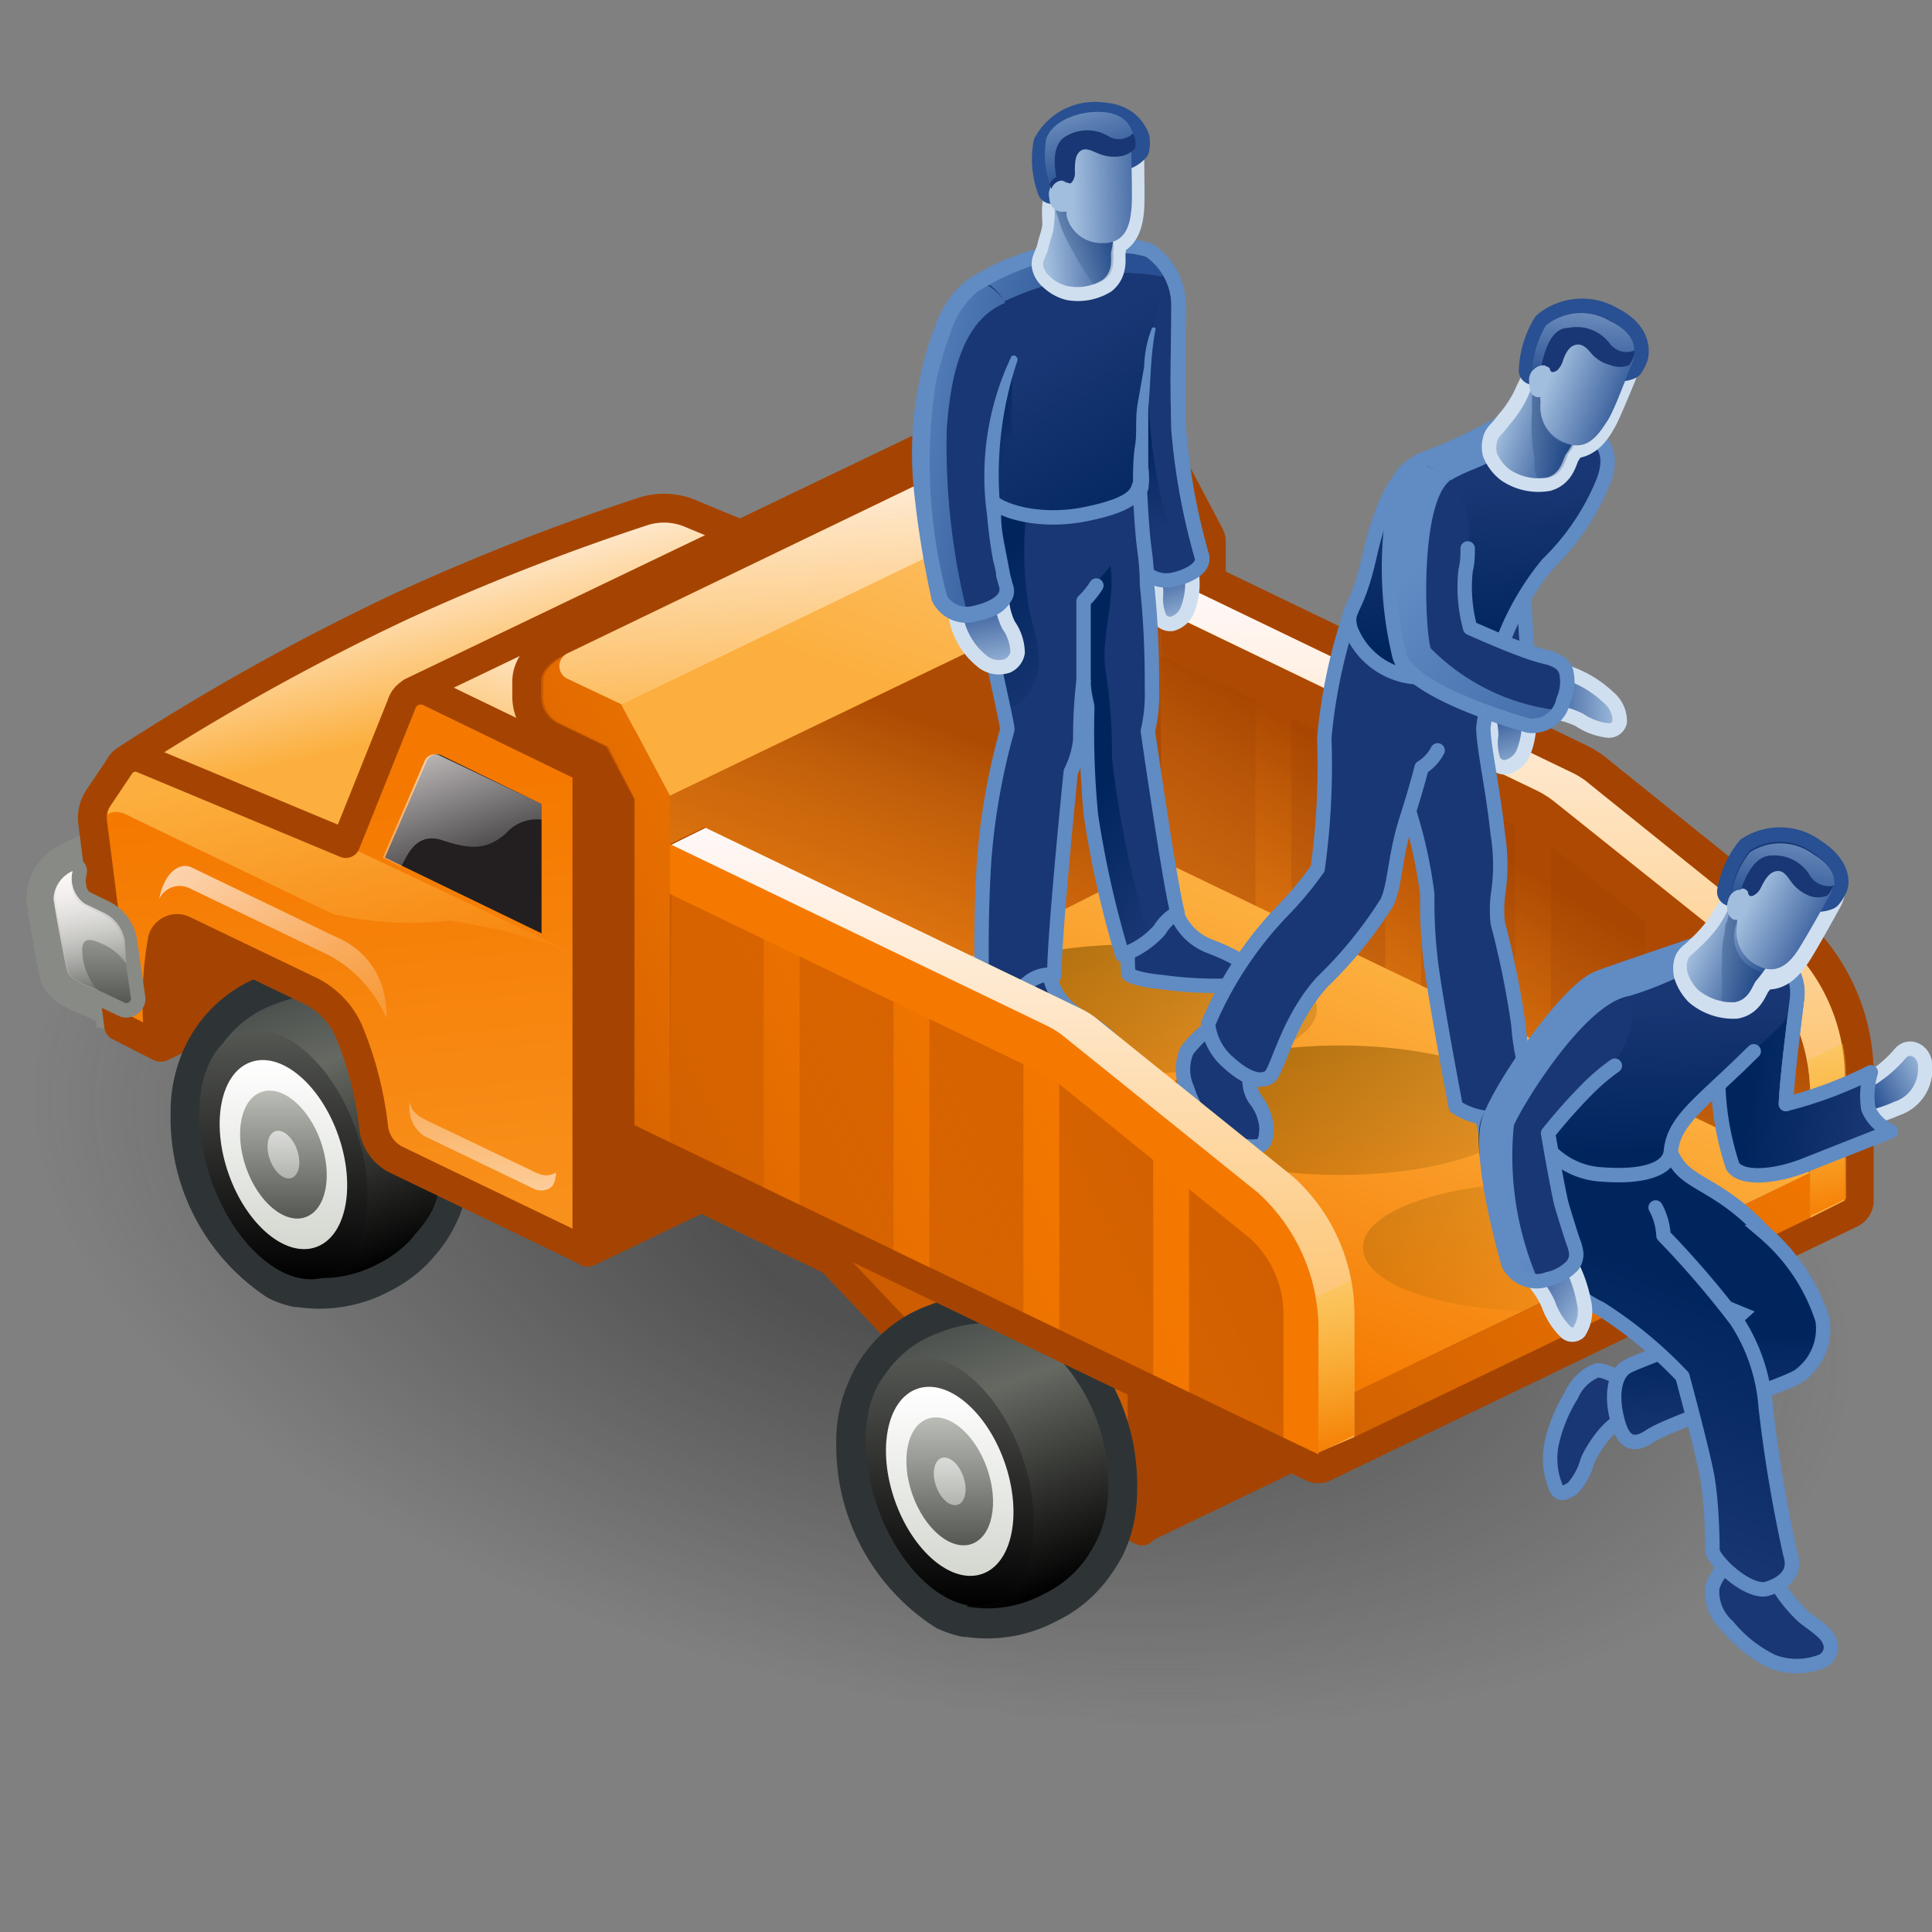 <?xml version="1.0" encoding="UTF-8" standalone="no"?>
<svg
   viewBox="0 0 48 48"
   version="1.1"
   id="svg16831"
   sodipodi:docname="sopcrowdimport.svg"
   inkscape:version="1.1 (c68e22c387, 2021-05-23)"
   xmlns:inkscape="http://www.inkscape.org/namespaces/inkscape"
   xmlns:sodipodi="http://sodipodi.sourceforge.net/DTD/sodipodi-0.dtd"
   xmlns:xlink="http://www.w3.org/1999/xlink"
   xmlns="http://www.w3.org/2000/svg"
   xmlns:svg="http://www.w3.org/2000/svg">
  <rect x="0" y="0" width="48" height="48" fill="#808080" stroke="none"/>
  <sodipodi:namedview
     id="namedview16833"
     pagecolor="#ffffff"
     bordercolor="#666666"
     borderopacity="1.0"
     inkscape:pageshadow="2"
     inkscape:pageopacity="0.0"
     inkscape:pagecheckerboard="0"
     showgrid="false"
     inkscape:zoom="15.6875"
     inkscape:cx="24"
     inkscape:cy="24"
     inkscape:window-width="2880"
     inkscape:window-height="1557"
     inkscape:window-x="-8"
     inkscape:window-y="-8"
     inkscape:window-maximized="1"
     inkscape:current-layer="svg16831" />
  <defs
     id="defs16487">
    <style
       id="style16345">.cls-1{isolation:isolate;}.cls-2{fill:url(#radial-gradient);}.cls-26,.cls-29,.cls-3,.cls-45,.cls-48,.cls-5,.cls-50,.cls-6,.cls-65{fill:none;}.cls-26,.cls-3{stroke:#888a85;}.cls-3,.cls-45,.cls-50{stroke-miterlimit:10;}.cls-29,.cls-3,.cls-6{stroke-width:1.4px;}.cls-4{fill:#a54402;}.cls-29,.cls-5{stroke:#a54402;}.cls-29,.cls-48,.cls-5,.cls-6,.cls-65{stroke-linecap:round;}.cls-26,.cls-29,.cls-48,.cls-5,.cls-6,.cls-65,.cls-66{stroke-linejoin:round;}.cls-26,.cls-5,.cls-65,.cls-66{stroke-width:0.7px;}.cls-6{stroke:#2e3436;}.cls-7{fill:url(#linear-gradient);}.cls-8{fill:url(#linear-gradient-2);}.cls-9{fill:url(#linear-gradient-3);}.cls-10{fill:url(#linear-gradient-4);}.cls-11,.cls-17{opacity:0.64;}.cls-11{fill:url(#linear-gradient-5);}.cls-12{fill:#ce5c00;}.cls-13{fill:url(#linear-gradient-6);}.cls-14{fill:url(#linear-gradient-7);}.cls-15{fill:url(#linear-gradient-8);}.cls-16{fill:url(#linear-gradient-9);}.cls-17{fill:url(#linear-gradient-10);}.cls-18{fill:#fcaf3e;}.cls-19{fill:url(#linear-gradient-11);}.cls-20{fill:url(#linear-gradient-12);}.cls-21{fill:url(#linear-gradient-13);}.cls-22{fill:url(#linear-gradient-14);}.cls-23{fill:#231f20;}.cls-24{fill:url(#linear-gradient-15);}.cls-25{fill:url(#linear-gradient-16);}.cls-27{fill:url(#linear-gradient-17);}.cls-28{fill:url(#linear-gradient-18);}.cls-30{fill:#f57900;}.cls-31{fill:url(#linear-gradient-19);}.cls-32{fill:url(#linear-gradient-20);}.cls-33{fill:url(#linear-gradient-21);}.cls-34{fill:url(#linear-gradient-22);}.cls-35{fill:url(#linear-gradient-23);}.cls-36{fill:url(#linear-gradient-24);}.cls-37{fill:url(#linear-gradient-25);}.cls-38{fill:url(#linear-gradient-26);}.cls-39{fill:url(#linear-gradient-27);}.cls-40{fill:url(#linear-gradient-28);}.cls-41,.cls-42,.cls-43{mix-blend-mode:multiply;}.cls-41{fill:url(#linear-gradient-29);}.cls-42{fill:url(#linear-gradient-30);}.cls-43{fill:url(#linear-gradient-31);}.cls-44{fill:url(#linear-gradient-32);}.cls-45,.cls-65{stroke:#d0dfef;}.cls-45,.cls-48,.cls-50{stroke-width:0.35px;}.cls-46,.cls-66{fill:#193774;}.cls-47{fill:url(#linear-gradient-33);}.cls-48,.cls-50{stroke:#608bc3;}.cls-49{fill:url(#linear-gradient-34);}.cls-51{fill:url(#linear-gradient-35);}.cls-52{fill:url(#linear-gradient-36);}.cls-53{fill:url(#linear-gradient-37);}.cls-54{fill:url(#linear-gradient-38);}.cls-55{fill:url(#linear-gradient-39);}.cls-56{fill:url(#linear-gradient-40);}.cls-57{fill:url(#linear-gradient-41);}.cls-58{fill:url(#linear-gradient-42);}.cls-59{fill:url(#linear-gradient-43);}.cls-60{fill:url(#New_Gradient_Swatch_13);}.cls-61{fill:url(#New_Gradient_Swatch_13-2);}.cls-62{fill:url(#linear-gradient-44);}.cls-63{fill:url(#New_Gradient_Swatch_13-3);}.cls-64{fill:#608bc3;}.cls-66{stroke:#285092;}.cls-67{fill:url(#linear-gradient-45);}.cls-68{fill:url(#linear-gradient-46);}.cls-69{fill:url(#linear-gradient-47);}.cls-70{fill:url(#linear-gradient-48);}.cls-71{fill:url(#linear-gradient-49);}.cls-72{fill:url(#linear-gradient-50);}.cls-73{fill:url(#New_Gradient_Swatch_13-4);}.cls-74{fill:url(#linear-gradient-51);}.cls-75{fill:url(#New_Gradient_Swatch_13-5);}.cls-76{fill:url(#linear-gradient-52);}.cls-77{fill:url(#linear-gradient-53);}.cls-78{fill:url(#linear-gradient-54);}.cls-79{fill:url(#linear-gradient-55);}.cls-80{fill:url(#linear-gradient-56);}.cls-81{fill:url(#New_Gradient_Swatch_13-6);}.cls-82{fill:url(#linear-gradient-57);}.cls-83{fill:url(#New_Gradient_Swatch_13-7);}.cls-84{fill:url(#linear-gradient-58);}.cls-85{fill:url(#linear-gradient-59);}.cls-86{fill:url(#linear-gradient-60);}.cls-87{fill:url(#linear-gradient-61);}.cls-88{fill:url(#linear-gradient-62);}.cls-89{fill:url(#linear-gradient-63);}.cls-90{fill:url(#linear-gradient-64);}</style>
    <radialGradient
       id="radial-gradient"
       cx="9.66"
       cy="21.23"
       r="24.63"
       gradientTransform="matrix(-0.14,0.94,-0.48,-0.27,34.55,27.15)"
       gradientUnits="userSpaceOnUse">
      <stop
         offset="0.22"
         stop-color="#212121"
         stop-opacity="0.5"
         id="stop16347" />
      <stop
         offset="0.93"
         stop-color="#212121"
         stop-opacity="0"
         id="stop16349" />
    </radialGradient>
    <linearGradient
       id="linear-gradient"
       x1="7.28"
       y1="24.94"
       x2="9.64"
       y2="31.42"
       gradientUnits="userSpaceOnUse">
      <stop
         offset="0"
         stop-color="#4c514e"
         id="stop16352" />
      <stop
         offset="0.26"
         stop-color="#666962"
         id="stop16354" />
      <stop
         offset="1"
         id="stop16356" />
    </linearGradient>
    <linearGradient
       id="linear-gradient-2"
       x1="7.12"
       y1="25.75"
       x2="7.12"
       y2="31.81"
       gradientTransform="translate(9.95 -0.73) rotate(19.38)"
       gradientUnits="userSpaceOnUse">
      <stop
         offset="0"
         stop-color="#555753"
         id="stop16359" />
      <stop
         offset="1"
         id="stop16361" />
    </linearGradient>
    <linearGradient
       id="linear-gradient-3"
       x1="7.12"
       y1="26.48"
       x2="7.12"
       y2="31.07"
       gradientTransform="translate(9.95 -0.73) rotate(19.38)"
       gradientUnits="userSpaceOnUse">
      <stop
         offset="0"
         stop-color="#fff"
         id="stop16364" />
      <stop
         offset="1"
         stop-color="#d3d7cf"
         id="stop16366" />
    </linearGradient>
    <linearGradient
       id="linear-gradient-4"
       x1="7.12"
       y1="27.22"
       x2="7.12"
       y2="30.33"
       gradientTransform="translate(9.95 -0.73) rotate(19.38)"
       gradientUnits="userSpaceOnUse">
      <stop
         offset="0"
         stop-color="#babdb6"
         id="stop16369" />
      <stop
         offset="1"
         stop-color="#555753"
         id="stop16371" />
    </linearGradient>
    <linearGradient
       id="linear-gradient-5"
       x1="7.12"
       y1="28.2"
       x2="7.12"
       y2="29.35"
       xlink:href="#linear-gradient-3" />
    <linearGradient
       id="linear-gradient-6"
       x1="23.44"
       y1="32.88"
       x2="25.79"
       y2="39.35"
       xlink:href="#linear-gradient" />
    <linearGradient
       id="linear-gradient-7"
       x1="23.28"
       y1="33.68"
       x2="23.28"
       y2="39.74"
       gradientTransform="rotate(19.38,23.265,36.711)"
       xlink:href="#linear-gradient-2" />
    <linearGradient
       id="linear-gradient-8"
       x1="23.28"
       y1="34.42"
       x2="23.28"
       y2="39.01"
       gradientTransform="rotate(19.38,23.265,36.711)"
       xlink:href="#linear-gradient-3" />
    <linearGradient
       id="linear-gradient-9"
       x1="23.28"
       y1="35.16"
       x2="23.28"
       y2="38.27"
       gradientTransform="rotate(19.38,23.265,36.711)"
       xlink:href="#linear-gradient-4" />
    <linearGradient
       id="linear-gradient-10"
       x1="23.28"
       y1="36.14"
       x2="23.28"
       y2="37.29"
       gradientTransform="rotate(19.38,23.265,36.711)"
       xlink:href="#linear-gradient-3" />
    <linearGradient
       id="linear-gradient-11"
       x1="12.49"
       y1="18.05"
       x2="11.38"
       y2="13.24"
       gradientUnits="userSpaceOnUse">
      <stop
         offset="0"
         stop-color="#fff"
         stop-opacity="0"
         id="stop16380" />
      <stop
         offset="1"
         stop-color="#fff8f8"
         id="stop16382" />
    </linearGradient>
    <linearGradient
       id="linear-gradient-12"
       x1="17.5"
       y1="21.87"
       x2="19.06"
       y2="16.77"
       xlink:href="#linear-gradient-11" />
    <linearGradient
       id="linear-gradient-13"
       x1="8.5"
       y1="20.09"
       x2="10.87"
       y2="43.93"
       gradientUnits="userSpaceOnUse">
      <stop
         offset="0"
         stop-color="#f57900"
         id="stop16386" />
      <stop
         offset="1"
         stop-color="#fcaf3e"
         id="stop16388" />
    </linearGradient>
    <linearGradient
       id="linear-gradient-14"
       x1="9.17"
       y1="26.46"
       x2="7.7"
       y2="19.27"
       xlink:href="#linear-gradient-13" />
    <linearGradient
       id="linear-gradient-15"
       x1="11.55"
       y1="24.11"
       x2="12.49"
       y2="34.13"
       xlink:href="#linear-gradient-11" />
    <linearGradient
       id="linear-gradient-16"
       x1="9.51"
       y1="27.57"
       x2="3.41"
       y2="18.54"
       xlink:href="#linear-gradient-11" />
    <linearGradient
       id="linear-gradient-17"
       x1="2.48"
       y1="21.9"
       x2="2.48"
       y2="25.12"
       gradientUnits="userSpaceOnUse">
      <stop
         offset="0"
         stop-color="#d3d7cf"
         id="stop16394" />
      <stop
         offset="1"
         stop-color="#555753"
         id="stop16396" />
    </linearGradient>
    <linearGradient
       id="linear-gradient-18"
       x1="12.02"
       y1="22.52"
       x2="10.27"
       y2="17.38"
       xlink:href="#linear-gradient-11" />
    <linearGradient
       id="linear-gradient-19"
       x1="25.6"
       y1="9.2"
       x2="22.25"
       y2="21.63"
       gradientUnits="userSpaceOnUse">
      <stop
         offset="0"
         stop-color="#fce94f"
         stop-opacity="0"
         id="stop16400" />
      <stop
         offset="1"
         stop-color="#f57900"
         id="stop16402" />
    </linearGradient>
    <linearGradient
       id="linear-gradient-20"
       x1="19.03"
       y1="30.46"
       x2="23.29"
       y2="18.5"
       gradientUnits="userSpaceOnUse">
      <stop
         offset="0"
         stop-color="#fcaf3e"
         stop-opacity="0"
         id="stop16405" />
      <stop
         offset="1"
         stop-color="#a54402"
         stop-opacity="0.9"
         id="stop16407" />
    </linearGradient>
    <linearGradient
       id="linear-gradient-21"
       x1="21.75"
       y1="17.41"
       x2="29.09"
       y2="-3.13"
       xlink:href="#linear-gradient-11" />
    <linearGradient
       id="linear-gradient-22"
       x1="30.61"
       y1="32.17"
       x2="37.02"
       y2="21.71"
       xlink:href="#linear-gradient-20" />
    <linearGradient
       id="linear-gradient-23"
       x1="28.73"
       y1="32.88"
       x2="32.69"
       y2="23.8"
       xlink:href="#linear-gradient-13" />
    <linearGradient
       id="linear-gradient-24"
       x1="36.75"
       y1="31.41"
       x2="36.71"
       y2="15.21"
       xlink:href="#linear-gradient-11" />
    <linearGradient
       id="linear-gradient-25"
       x1="45.77"
       y1="27.13"
       x2="16.73"
       y2="48.68"
       gradientUnits="userSpaceOnUse">
      <stop
         offset="0"
         stop-color="#f57900"
         id="stop16414" />
      <stop
         offset="1"
         stop-color="#a54402"
         id="stop16416" />
      <stop
         offset="1"
         stop-color="#fcaf3e"
         id="stop16418" />
    </linearGradient>
    <linearGradient
       id="linear-gradient-26"
       x1="21.23"
       y1="18.87"
       x2="20.77"
       y2="10.97"
       xlink:href="#linear-gradient-11" />
    <linearGradient
       id="linear-gradient-27"
       x1="43.66"
       y1="24.15"
       x2="45.03"
       y2="30.33"
       xlink:href="#linear-gradient-19" />
    <linearGradient
       id="linear-gradient-28"
       x1="2.87"
       y1="25.04"
       x2="1.88"
       y2="21.78"
       xlink:href="#linear-gradient-11" />
    <linearGradient
       id="linear-gradient-29"
       x1="30.06"
       y1="29.83"
       x2="24.98"
       y2="19.94"
       gradientUnits="userSpaceOnUse">
      <stop
         offset="0"
         stop-color="#8f5902"
         stop-opacity="0"
         id="stop16424" />
      <stop
         offset="1"
         stop-color="#8f5902"
         id="stop16426" />
    </linearGradient>
    <linearGradient
       id="linear-gradient-30"
       x1="35.1"
       y1="32.29"
       x2="30.02"
       y2="22.39"
       xlink:href="#linear-gradient-29" />
    <linearGradient
       id="linear-gradient-31"
       x1="39.29"
       y1="32.26"
       x2="25.18"
       y2="20.64"
       xlink:href="#linear-gradient-29" />
    <linearGradient
       id="linear-gradient-32"
       x1="46.82"
       y1="24.91"
       x2="45.61"
       y2="25.96"
       gradientTransform="translate(6.89 -8.07) rotate(12.82)"
       gradientUnits="userSpaceOnUse">
      <stop
         offset="0"
         stop-color="#a2bede"
         id="stop16431" />
      <stop
         offset="1"
         stop-color="#285092"
         id="stop16433" />
    </linearGradient>
    <linearGradient
       id="linear-gradient-33"
       x1="45.7"
       y1="25.42"
       x2="42.66"
       y2="25.8"
       gradientTransform="translate(6.89 -8.07) rotate(12.82)"
       gradientUnits="userSpaceOnUse">
      <stop
         offset="0"
         stop-color="#00255d"
         stop-opacity="0"
         id="stop16436" />
      <stop
         offset="1"
         stop-color="#00255d"
         id="stop16438" />
    </linearGradient>
    <linearGradient
       id="linear-gradient-34"
       x1="42.38"
       y1="35.65"
       x2="41.67"
       y2="32.82"
       xlink:href="#linear-gradient-33" />
    <linearGradient
       id="linear-gradient-35"
       x1="40.05"
       y1="37.79"
       x2="40.93"
       y2="31.18"
       xlink:href="#linear-gradient-33" />
    <linearGradient
       id="linear-gradient-36"
       x1="24.5"
       y1="17.16"
       x2="24.28"
       y2="15.56"
       gradientTransform="matrix(-0.9,0.44,0.44,0.9,43.47,-10.28)"
       xlink:href="#linear-gradient-32" />
    <linearGradient
       id="linear-gradient-37"
       x1="29.25"
       y1="14.99"
       x2="28.28"
       y2="12.58"
       xlink:href="#linear-gradient-33" />
    <linearGradient
       id="linear-gradient-38"
       x1="27.04"
       y1="6.49"
       x2="25.11"
       y2="6.66"
       gradientTransform="rotate(10.46,-0.536,17.014)"
       xlink:href="#linear-gradient-33" />
    <linearGradient
       id="linear-gradient-39"
       x1="30.28"
       y1="20.65"
       x2="27.55"
       y2="19.3"
       xlink:href="#linear-gradient-33" />
    <linearGradient
       id="linear-gradient-40"
       x1="27.05"
       y1="17.1"
       x2="24.14"
       y2="15.05"
       xlink:href="#linear-gradient-33" />
    <linearGradient
       id="linear-gradient-41"
       x1="24.14"
       y1="4.47"
       x2="26.56"
       y2="9.21"
       gradientTransform="rotate(-3.17,109.701,-23.728)"
       xlink:href="#linear-gradient-33" />
    <linearGradient
       id="linear-gradient-42"
       x1="25.46"
       y1="13.5"
       x2="24.8"
       y2="11.85"
       xlink:href="#linear-gradient-33" />
    <linearGradient
       id="linear-gradient-43"
       x1="23.13"
       y1="6.49"
       x2="22.09"
       y2="5.97"
       gradientTransform="rotate(-3.17,109.701,-23.728)"
       xlink:href="#linear-gradient-33" />
    <linearGradient
       id="New_Gradient_Swatch_13"
       x1="21.6"
       y1="3.03"
       x2="26.83"
       y2="3.03"
       gradientTransform="translate(1.48 6.03) rotate(-3.17)"
       gradientUnits="userSpaceOnUse">
      <stop
         offset="0"
         stop-color="#608bc3"
         id="stop16451" />
      <stop
         offset="1"
         stop-color="#285092"
         id="stop16453" />
    </linearGradient>
    <linearGradient
       id="New_Gradient_Swatch_13-2"
       x1="20.9"
       y1="1.6"
       x2="25.4"
       y2="3.73"
       xlink:href="#New_Gradient_Swatch_13" />
    <linearGradient
       id="linear-gradient-44"
       x1="24.48"
       y1="17.23"
       x2="24.23"
       y2="15.34"
       gradientTransform="rotate(-3.65,22.341,18.619)"
       xlink:href="#linear-gradient-32" />
    <linearGradient
       id="New_Gradient_Swatch_13-3"
       x1="19.46"
       y1="6.13"
       x2="23.92"
       y2="8.25"
       gradientTransform="rotate(-14.75,39.906,1.512)"
       xlink:href="#New_Gradient_Swatch_13" />
    <linearGradient
       id="linear-gradient-45"
       x1="26.38"
       y1="6.79"
       x2="28.18"
       y2="6.79"
       gradientTransform="matrix(1,-0.08,0.08,1,-1.31,2)"
       xlink:href="#linear-gradient-32" />
    <linearGradient
       id="linear-gradient-46"
       x1="26.73"
       y1="8.57"
       x2="29.06"
       y2="1.49"
       gradientTransform="matrix(1,-0.08,0.08,1,-1.31,2)"
       xlink:href="#linear-gradient-33" />
    <linearGradient
       id="linear-gradient-47"
       x1="27.14"
       y1="5.39"
       x2="29.21"
       y2="5.5"
       gradientTransform="matrix(1,-0.08,0.08,1,-1.31,2)"
       xlink:href="#linear-gradient-32" />
    <linearGradient
       id="linear-gradient-48"
       x1="27.09"
       y1="2.29"
       x2="27.83"
       y2="5.25"
       gradientTransform="matrix(1,-0.08,0.08,1,-1.31,2)"
       xlink:href="#linear-gradient-32" />
    <linearGradient
       id="linear-gradient-49"
       x1="19.23"
       y1="23.53"
       x2="19.01"
       y2="21.88"
       gradientTransform="matrix(-0.92,0.4,0.4,0.92,45.45,-9.8)"
       xlink:href="#linear-gradient-32" />
    <linearGradient
       id="linear-gradient-50"
       x1="35.02"
       y1="12.49"
       x2="35.53"
       y2="16.38"
       gradientTransform="rotate(3.23,34.2,29.562)"
       xlink:href="#linear-gradient-33" />
    <linearGradient
       id="New_Gradient_Swatch_13-4"
       x1="33.64"
       y1="9.52"
       x2="40.21"
       y2="17.65"
       xlink:href="#New_Gradient_Swatch_13" />
    <linearGradient
       id="linear-gradient-51"
       x1="31.77"
       y1="24.42"
       x2="31.51"
       y2="22.5"
       gradientTransform="matrix(0.14,0.99,0.99,0.09,10.89,-15.56)"
       xlink:href="#linear-gradient-32" />
    <linearGradient
       id="New_Gradient_Swatch_13-5"
       x1="31.86"
       y1="10.96"
       x2="38.44"
       y2="19.09"
       xlink:href="#New_Gradient_Swatch_13" />
    <linearGradient
       id="linear-gradient-52"
       x1="35.63"
       y1="11.02"
       x2="37.49"
       y2="11.02"
       gradientTransform="matrix(0.95,0.31,-0.31,0.95,6.18,-10.42)"
       xlink:href="#linear-gradient-32" />
    <linearGradient
       id="linear-gradient-53"
       x1="35.99"
       y1="12.87"
       x2="38.4"
       y2="5.55"
       gradientTransform="matrix(0.95,0.31,-0.31,0.95,6.18,-10.42)"
       xlink:href="#linear-gradient-33" />
    <linearGradient
       id="linear-gradient-54"
       x1="36.42"
       y1="9.57"
       x2="38.56"
       y2="9.69"
       gradientTransform="matrix(0.95,0.31,-0.31,0.95,6.18,-10.42)"
       xlink:href="#linear-gradient-32" />
    <linearGradient
       id="linear-gradient-55"
       x1="36.37"
       y1="6.37"
       x2="37.13"
       y2="9.43"
       gradientTransform="matrix(0.95,0.31,-0.31,0.95,6.18,-10.42)"
       xlink:href="#linear-gradient-32" />
    <linearGradient
       id="linear-gradient-56"
       x1="40.36"
       y1="24.87"
       x2="40.84"
       y2="28.5"
       gradientTransform="rotate(6.85,39.34,26.907)"
       xlink:href="#linear-gradient-33" />
    <linearGradient
       id="New_Gradient_Swatch_13-6"
       x1="38.69"
       y1="22.96"
       x2="42.04"
       y2="26.27"
       xlink:href="#New_Gradient_Swatch_13" />
    <linearGradient
       id="linear-gradient-57"
       x1="41.29"
       y1="29.53"
       x2="41.03"
       y2="27.6"
       gradientTransform="matrix(-0.45,0.91,0.76,0.67,34.84,-24.45)"
       xlink:href="#linear-gradient-32" />
    <linearGradient
       id="New_Gradient_Swatch_13-7"
       x1="35.8"
       y1="25.58"
       x2="39.9"
       y2="29.63"
       xlink:href="#New_Gradient_Swatch_13" />
    <linearGradient
       id="linear-gradient-58"
       x1="28.91"
       y1="23.59"
       x2="14.05"
       y2="30.64"
       gradientUnits="userSpaceOnUse">
      <stop
         offset="0"
         stop-color="#f57900"
         stop-opacity="0"
         id="stop16476" />
      <stop
         offset="1"
         stop-color="#ce5c00"
         id="stop16478" />
    </linearGradient>
    <linearGradient
       id="linear-gradient-59"
       x1="24.82"
       y1="37.15"
       x2="24.78"
       y2="20.95"
       xlink:href="#linear-gradient-11" />
    <linearGradient
       id="linear-gradient-60"
       x1="31.73"
       y1="29.89"
       x2="33.11"
       y2="36.07"
       xlink:href="#linear-gradient-19" />
    <linearGradient
       id="linear-gradient-61"
       x1="44.94"
       y1="23.45"
       x2="46.8"
       y2="23.45"
       gradientTransform="rotate(24.32,42.827,15.296)"
       xlink:href="#linear-gradient-32" />
    <linearGradient
       id="linear-gradient-62"
       x1="45.3"
       y1="25.3"
       x2="47.71"
       y2="17.98"
       gradientTransform="rotate(24.32,42.827,15.296)"
       xlink:href="#linear-gradient-33" />
    <linearGradient
       id="linear-gradient-63"
       x1="45.73"
       y1="22.01"
       x2="47.87"
       y2="22.12"
       gradientTransform="rotate(24.32,42.827,15.296)"
       xlink:href="#linear-gradient-32" />
    <linearGradient
       id="linear-gradient-64"
       x1="45.68"
       y1="18.8"
       x2="46.44"
       y2="21.86"
       gradientTransform="rotate(24.32,42.827,15.296)"
       xlink:href="#linear-gradient-32" />
    <linearGradient
       inkscape:collect="always"
       xlink:href="#linear-gradient"
       id="linearGradient16892"
       gradientUnits="userSpaceOnUse"
       x1="7.28"
       y1="24.94"
       x2="9.64"
       y2="31.42" />
    <linearGradient
       inkscape:collect="always"
       xlink:href="#linear-gradient-2"
       id="linearGradient16894"
       gradientUnits="userSpaceOnUse"
       gradientTransform="rotate(19.38,7.113,28.771)"
       x1="7.12"
       y1="25.75"
       x2="7.12"
       y2="31.81" />
    <linearGradient
       inkscape:collect="always"
       xlink:href="#linear-gradient-3"
       id="linearGradient16896"
       gradientUnits="userSpaceOnUse"
       gradientTransform="rotate(19.38,7.113,28.771)"
       x1="7.12"
       y1="26.48"
       x2="7.12"
       y2="31.07" />
    <linearGradient
       inkscape:collect="always"
       xlink:href="#linear-gradient-4"
       id="linearGradient16898"
       gradientUnits="userSpaceOnUse"
       gradientTransform="rotate(19.38,7.113,28.771)"
       x1="7.12"
       y1="27.22"
       x2="7.12"
       y2="30.33" />
    <linearGradient
       inkscape:collect="always"
       xlink:href="#linear-gradient-11"
       id="linearGradient16900"
       gradientUnits="userSpaceOnUse"
       x1="12.49"
       y1="18.05"
       x2="11.38"
       y2="13.24" />
    <linearGradient
       inkscape:collect="always"
       xlink:href="#linear-gradient-13"
       id="linearGradient16902"
       gradientUnits="userSpaceOnUse"
       x1="8.5"
       y1="20.09"
       x2="10.87"
       y2="43.93" />
    <linearGradient
       inkscape:collect="always"
       xlink:href="#linear-gradient-19"
       id="linearGradient16904"
       gradientUnits="userSpaceOnUse"
       x1="25.6"
       y1="9.2"
       x2="22.25"
       y2="21.63" />
    <linearGradient
       inkscape:collect="always"
       xlink:href="#linear-gradient-20"
       id="linearGradient16906"
       gradientUnits="userSpaceOnUse"
       x1="19.03"
       y1="30.46"
       x2="23.29"
       y2="18.5" />
    <linearGradient
       inkscape:collect="always"
       xlink:href="#linear-gradient-29"
       id="linearGradient16908"
       gradientUnits="userSpaceOnUse"
       x1="30.06"
       y1="29.83"
       x2="24.98"
       y2="19.94" />
    <linearGradient
       inkscape:collect="always"
       xlink:href="#linear-gradient-32"
       id="linearGradient16910"
       gradientUnits="userSpaceOnUse"
       gradientTransform="rotate(12.82,39.361,26.63)"
       x1="46.82"
       y1="24.91"
       x2="45.61"
       y2="25.96" />
    <linearGradient
       inkscape:collect="always"
       xlink:href="#linear-gradient-33"
       id="linearGradient16912"
       gradientUnits="userSpaceOnUse"
       gradientTransform="rotate(12.82,39.361,26.63)"
       x1="45.7"
       y1="25.42"
       x2="42.66"
       y2="25.8" />
    <linearGradient
       inkscape:collect="always"
       xlink:href="#New_Gradient_Swatch_13"
       id="linearGradient16914"
       gradientUnits="userSpaceOnUse"
       gradientTransform="rotate(-3.17,109.701,-23.728)"
       x1="21.6"
       y1="3.03"
       x2="26.83"
       y2="3.03" />
  </defs>
  <g
     class="cls-1"
     id="g16829"
     transform="matrix(1.024,0,0,1.024,-0.246,-0.782)"
     style="stroke-width:0.976">
    <g
       id="shadow"
       style="stroke-width:0.976">
      <ellipse
         class="cls-2"
         cx="23.09"
         cy="30.49"
         rx="11.8"
         ry="23.17"
         transform="rotate(-78.69,23.087,30.491)"
         id="ellipse16489"
         style="fill:url(#radial-gradient);stroke-width:0.976" />
      <path
         class="cls-3"
         d="m 2,21.9 a 0.76,0.76 0 0 0 -0.42,0.68 c 0.06,0.45 0.25,1.45 0.3,1.71 0.05,0.26 0.5,0.38 0.77,0.51 l 0.63,0.3 A 0.12,0.12 0 0 0 3.42,25 L 3.22,23.63 A 0.89,0.89 0 0 0 2.71,22.94 L 2.24,22.71 C 2.07,22.6 1.9,22.34 2,21.9 Z"
         id="path16491" />
      <polygon
         class="cls-4"
         points="36.24,27.27 27.95,31.27 27.95,37.87 36.24,33.88 "
         id="polygon16493"
         style="stroke-width:0.976" />
      <polygon
         class="cls-5"
         points="36.24,27.27 27.95,31.27 27.95,37.87 36.24,33.88 "
         id="polygon16495" />
      <polygon
         class="cls-4"
         points="4.16,26.17 12.45,22.18 12.45,16.84 4.16,20.83 3.8,25.01 "
         id="polygon16497"
         style="stroke-width:0.976" />
      <polygon
         class="cls-5"
         points="4.16,26.17 12.45,22.18 12.45,16.84 4.16,20.83 3.8,25.01 "
         id="polygon16499" />
      <path
         class="cls-6"
         d="M 8.93,25 C 8.84,25 8.75,24.94 8.68,24.9 H 8.57 8.47 a 3,3 0 0 0 -1.58,0.18 2.67,2.67 0 0 0 -1.57,1.47 3,3 0 0 0 -0.24,1.24 4.51,4.51 0 0 0 2,3.85 1.74,1.74 0 0 0 0.4,0.14 h 0.05 a 2.94,2.94 0 0 0 1.86,-0.32 2.76,2.76 0 0 0 0.74,-0.54 c 0.09,-0.1 0.18,-0.2 0.27,-0.32 a 2.34,2.34 0 0 0 0.26,-0.43 1.77,1.77 0 0 0 0.15,-0.38 3.12,3.12 0 0 0 0.12,-0.91 4.56,4.56 0 0 0 -2,-3.88 z"
         id="path16501" />
      <path
         class="cls-7"
         d="m 10.7,30.18 a 1.66,1.66 0 0 0 0.15,-0.39 3,3 0 0 0 0.12,-0.9 4.56,4.56 0 0 0 -2,-3.85 c -0.09,0 -0.18,-0.06 -0.25,-0.1 H 8.61 8.51 A 3,3 0 0 0 6.93,25.12 2.67,2.67 0 0 0 5.36,26.59 L 6.46,26 H 7 a 3.34,3.34 0 0 0 -0.11,0.87 4.8,4.8 0 0 0 1.66,3.62 l -0.64,0.23 0.21,0.71 -0.6,0.3 a 2.94,2.94 0 0 0 1.91,-0.31 2.76,2.76 0 0 0 0.74,-0.54 l 0.27,-0.32 a 2.34,2.34 0 0 0 0.26,-0.38 z"
         id="path16503"
         style="fill:url(#linearGradient16892);stroke-width:0.976" />
      <ellipse
         class="cls-8"
         cx="7.12"
         cy="28.78"
         rx="1.86"
         ry="3.14"
         transform="rotate(-19.38,7.109,28.788)"
         id="ellipse16505"
         style="fill:url(#linearGradient16894);stroke-width:0.976" />
      <ellipse
         class="cls-9"
         cx="7.12"
         cy="28.78"
         rx="1.41"
         ry="2.38"
         transform="rotate(-19.38,7.109,28.788)"
         id="ellipse16507"
         style="fill:url(#linearGradient16896);stroke-width:0.976" />
      <ellipse
         class="cls-10"
         cx="7.12"
         cy="28.78"
         rx="0.96"
         ry="1.61"
         transform="rotate(-19.38,7.109,28.788)"
         id="ellipse16509"
         style="fill:url(#linearGradient16898);stroke-width:0.976" />
      <ellipse
         class="cls-11"
         cx="7.12"
         cy="28.78"
         rx="0.35"
         ry="0.6"
         transform="rotate(-19.38,7.109,28.788)"
         id="ellipse16511"
         style="fill:url(#linear-gradient-5);stroke-width:0.976" />
      <polygon
         class="cls-4"
         points="22.79,15.42 14.5,19.41 14.5,31.15 22.79,27.17 "
         id="polygon16513"
         style="stroke-width:0.976" />
      <polygon
         class="cls-5"
         points="22.79,15.42 14.5,19.41 14.5,31.15 22.79,27.17 "
         id="polygon16515" />
      <path
         class="cls-12"
         d="m 17.28,27 v 2.84 l 3.13,1.51 2.91,3.07 3.63,3 1,0.49 v -6.64 z"
         id="path16517"
         style="stroke-width:0.976" />
      <path
         class="cls-5"
         d="m 17.28,27 v 2.84 l 3.13,1.51 2.91,3.07 3.63,3 1,0.49 v -6.64 z"
         id="path16519" />
      <path
         class="cls-6"
         d="m 25.08,33 a 1.63,1.63 0 0 0 -0.25,-0.1 h -0.1 -0.1 a 2.86,2.86 0 0 0 -1.58,0.18 2.61,2.61 0 0 0 -1.57,1.47 2.85,2.85 0 0 0 -0.25,1.24 4.54,4.54 0 0 0 2.05,3.85 2.12,2.12 0 0 0 0.4,0.14 h 0.05 a 2.9,2.9 0 0 0 1.85,-0.32 2.63,2.63 0 0 0 0.74,-0.53 2.69,2.69 0 0 0 0.27,-0.32 3.87,3.87 0 0 0 0.27,-0.43 3.12,3.12 0 0 0 0.15,-0.39 3.05,3.05 0 0 0 0.12,-0.9 A 4.52,4.52 0 0 0 25.08,33 Z"
         id="path16521" />
      <path
         class="cls-13"
         d="M 26.86,38.12 A 3.12,3.12 0 0 0 27.01,37.73 3.07,3.07 0 0 0 27.13,36.82 4.51,4.51 0 0 0 25.08,33 1.63,1.63 0 0 0 24.83,32.9 h -0.1 -0.1 a 3,3 0 0 0 -1.58,0.19 2.59,2.59 0 0 0 -1.57,1.47 l 1.14,-0.55 h 0.54 a 3.34,3.34 0 0 0 -0.12,0.88 4.77,4.77 0 0 0 1.67,3.61 l -0.64,0.23 0.21,0.71 -0.6,0.3 a 2.86,2.86 0 0 0 1.9,-0.31 2.63,2.63 0 0 0 0.74,-0.53 2.69,2.69 0 0 0 0.27,-0.32 3.87,3.87 0 0 0 0.27,-0.46 z"
         id="path16523"
         style="fill:url(#linear-gradient-6);stroke-width:0.976" />
      <ellipse
         class="cls-14"
         cx="23.28"
         cy="36.71"
         rx="1.86"
         ry="3.14"
         transform="rotate(-19.38,23.266,36.7)"
         id="ellipse16525"
         style="fill:url(#linear-gradient-7);stroke-width:0.976" />
      <ellipse
         class="cls-15"
         cx="23.28"
         cy="36.71"
         rx="1.41"
         ry="2.38"
         transform="rotate(-19.38,23.266,36.7)"
         id="ellipse16527"
         style="fill:url(#linear-gradient-8);stroke-width:0.976" />
      <ellipse
         class="cls-16"
         cx="23.28"
         cy="36.71"
         rx="0.96"
         ry="1.61"
         transform="rotate(-19.38,23.266,36.7)"
         id="ellipse16529"
         style="fill:url(#linear-gradient-9);stroke-width:0.976" />
      <ellipse
         class="cls-17"
         cx="23.28"
         cy="36.71"
         rx="0.35"
         ry="0.6"
         transform="rotate(-19.38,23.266,36.7)"
         id="ellipse16531"
         style="fill:url(#linear-gradient-10);stroke-width:0.976" />
      <path
         class="cls-18"
         d="M 21.42,15.06 8.63,21.23 3.16,19.33 a 0.39,0.39 0 0 1 0.11,-0.12 56.55,56.55 0 0 1 6.65,-3.71 55.71,55.71 0 0 1 5.93,-2.33 1.66,1.66 0 0 1 1.16,0.06 z"
         id="path16533"
         style="stroke-width:0.976" />
      <path
         class="cls-19"
         d="M 21.42,15.06 8.63,21.23 3.16,19.33 a 0.39,0.39 0 0 1 0.11,-0.12 56.55,56.55 0 0 1 6.65,-3.71 55.71,55.71 0 0 1 5.93,-2.33 1.66,1.66 0 0 1 1.16,0.06 z"
         id="path16535"
         style="fill:url(#linearGradient16900);stroke-width:0.976" />
      <path
         class="cls-5"
         d="M 21.42,15.06 8.63,21.23 3.16,19.33 a 0.39,0.39 0 0 1 0.11,-0.12 56.55,56.55 0 0 1 6.65,-3.71 55.71,55.71 0 0 1 5.93,-2.33 1.66,1.66 0 0 1 1.16,0.06 z"
         id="path16537" />
      <path
         class="cls-18"
         d="m 27.3,13.25 v 0 L 23.48,11.4 v 0 a 0.5,0.5 0 0 0 -0.43,0 v 0 l -12.82,6.15 0.17,0.14 0.29,-0.12 3.82,1.84 8,-3.84 4.79,2.33 z"
         id="path16539"
         style="stroke-width:0.976" />
      <path
         class="cls-20"
         d="m 27.3,13.25 v 0 L 23.48,11.4 v 0 a 0.5,0.5 0 0 0 -0.43,0 v 0 l -12.82,6.15 0.17,0.14 0.29,-0.12 3.82,1.84 8,-3.84 4.79,2.33 z"
         id="path16541"
         style="fill:url(#linear-gradient-12);stroke-width:0.976" />
      <path
         class="cls-5"
         d="m 27.3,13.25 v 0 L 23.48,11.4 v 0 a 0.5,0.5 0 0 0 -0.43,0 v 0 l -12.82,6.15 0.17,0.14 0.29,-0.12 3.82,1.84 8,-3.84 4.79,2.33 z"
         id="path16543" />
      <path
         class="cls-21"
         d="m 10.69,17.57 a 0.49,0.49 0 0 0 -0.71,0.29 l -1.35,3.37 v 0 L 3.69,19.17 a 0.44,0.44 0 0 0 -0.53,0.16 l -0.53,0.79 a 0.87,0.87 0 0 0 -0.14,0.61 l 0.63,4.93 1,0.51 A 8.58,8.58 0 0 1 4.18,23.56 0.37,0.37 0 0 1 4.7,23.33 l 3,1.44 a 2,2 0 0 1 1,1 8.62,8.62 0 0 1 0.61,2.38 1,1 0 0 0 0.54,0.75 l 4.63,2.23 V 19.41 Z"
         id="path16545"
         style="fill:url(#linearGradient16902);stroke-width:0.976" />
      <path
         class="cls-22"
         d="M 14.19,23.9 A 13.44,13.44 0 0 0 11.13,23.1 8.23,8.23 0 0 1 8.32,22.94 v 0 L 7.96,22.77 v 0 l -4.57,-2.2 c -0.5,-0.28 -0.79,0 -0.76,0.75 L 2.55,20.76 a 0.88,0.88 0 0 1 0.14,-0.61 l 0.53,-0.79 v 0 l 0.05,-0.05 0.09,-0.06 a 0.42,0.42 0 0 1 0.35,0 l 5,2.06 z"
         id="path16547"
         style="fill:url(#linear-gradient-14);stroke-width:0.976" />
      <path
         class="cls-23"
         d="m 13.38,20.27 v 3.14 l -3.8,-1.84 1,-2.31 a 0.27,0.27 0 0 1 0.39,-0.16 z"
         id="path16549"
         style="stroke-width:0.976" />
      <path
         class="cls-5"
         d="m 10.69,17.57 a 0.49,0.49 0 0 0 -0.71,0.29 l -1.35,3.37 v 0 L 3.69,19.17 a 0.44,0.44 0 0 0 -0.53,0.16 l -0.53,0.79 a 0.87,0.87 0 0 0 -0.14,0.61 l 0.63,4.93 1,0.51 A 8.58,8.58 0 0 1 4.18,23.56 0.37,0.37 0 0 1 4.7,23.33 l 3,1.44 a 2,2 0 0 1 1,1 8.62,8.62 0 0 1 0.61,2.38 1,1 0 0 0 0.54,0.75 l 4.63,2.23 V 19.41 Z"
         id="path16551" />
      <polygon
         class="cls-4"
         points="15.15,24.37 15.53,26.42 14.51,25.93 14.51,24.05 "
         id="polygon16553"
         style="stroke-width:0.976" />
      <path
         class="cls-24"
         d="m 13.2,29.61 -2.68,-1.29 a 0.83,0.83 0 0 1 -0.33,-0.84 c 0,0.26 0.23,0.38 0.45,0.49 l 2.49,1.19 a 1.14,1.14 0 0 0 0.27,0.11 0.45,0.45 0 0 0 0.33,-0.06 c 0,0 0,0.3 -0.15,0.38 a 0.4,0.4 0 0 1 -0.38,0.02 z"
         id="path16555"
         style="fill:url(#linear-gradient-15);stroke-width:0.976" />
      <path
         class="cls-25"
         d="m 4.1,22.58 c 0.15,-0.73 0.55,-0.89 0.79,-0.77 l 3.53,1.7 a 1.93,1.93 0 0 1 1.09,1.18 2.51,2.51 0 0 1 0.11,0.79 3.13,3.13 0 0 0 -1.4,-1.54 L 4.87,22.33 A 0.55,0.55 0 0 0 4.1,22.58"
         id="path16557"
         style="fill:url(#linear-gradient-16);stroke-width:0.976" />
      <path
         class="cls-26"
         d="m 2,21.9 a 0.76,0.76 0 0 0 -0.42,0.68 c 0.06,0.45 0.25,1.45 0.3,1.71 0.05,0.26 0.5,0.38 0.77,0.51 l 0.63,0.3 A 0.12,0.12 0 0 0 3.42,25 L 3.22,23.63 A 0.89,0.89 0 0 0 2.71,22.94 L 2.24,22.71 C 2.07,22.6 1.9,22.34 2,21.9 Z"
         id="path16559" />
      <path
         class="cls-27"
         d="m 2,21.9 a 0.76,0.76 0 0 0 -0.42,0.68 c 0.06,0.45 0.25,1.45 0.3,1.71 0.05,0.26 0.5,0.38 0.77,0.51 l 0.63,0.3 A 0.12,0.12 0 0 0 3.42,25 L 3.22,23.63 A 0.89,0.89 0 0 0 2.71,22.94 L 2.24,22.71 C 2.07,22.6 1.9,22.34 2,21.9 Z"
         id="path16561"
         style="fill:url(#linear-gradient-17);stroke-width:0.976" />
      <path
         class="cls-28"
         d="m 13.38,20.27 v 0.38 a 1,1 0 0 0 -0.87,0.34 c -0.48,0.41 -0.87,0.38 -1.54,0.16 -0.67,-0.22 -0.87,0.44 -1,0.64 l -0.44,-0.22 1,-2.31 a 0.27,0.27 0 0 1 0.39,-0.16 z"
         id="path16563"
         style="fill:url(#linear-gradient-18);stroke-width:0.976" />
      <path
         class="cls-29"
         d="m 43.55,23.54 -4.71,-3.79 a 1.86,1.86 0 0 0 -0.43,-0.28 l -9.13,-4.4 v 0 -1.16 l -1.17,-2.22 -1.24,-0.6 a 1.61,1.61 0 0 0 -1.39,0 L 14,16.62 c -0.41,0.19 -0.63,0.43 -0.63,0.68 v 0.37 a 0.72,0.72 0 0 0 0.4,0.64 l 1.18,0.57 0.68,1.27 v 7.91 l 0.85,0.41 v 0 L 32.22,36.05 45,29.89 v -3 a 4.49,4.49 0 0 0 -1.45,-3.35 z"
         id="path16565" />
      <polygon
         class="cls-30"
         points="29.28,15.07 29.28,13.91 16.49,20.07 16.49,21.24 17.36,20.82 17.36,27.21 28.42,21.64 28.42,15.49 "
         id="polygon16567"
         style="stroke-width:0.976" />
      <polygon
         class="cls-31"
         points="29.28,15.07 29.28,13.91 16.49,20.07 16.49,21.24 17.36,20.82 17.36,27.21 28.42,21.64 28.42,15.49 "
         id="polygon16569"
         style="fill:url(#linearGradient16904);stroke-width:0.976" />
      <polygon
         class="cls-32"
         points="29.28,15.07 29.28,13.91 16.49,20.07 16.49,21.24 17.36,20.82 17.36,27.21 28.42,21.64 28.42,15.49 "
         id="polygon16571"
         style="fill:url(#linearGradient16906);stroke-width:0.976" />
      <polygon
         class="cls-18"
         points="15.31,17.85 16.49,20.07 29.28,13.91 28.11,11.69 "
         id="polygon16573"
         style="stroke-width:0.976" />
      <polygon
         class="cls-33"
         points="15.31,17.85 16.49,20.07 29.28,13.91 28.11,11.69 "
         id="polygon16575"
         style="fill:url(#linear-gradient-21);stroke-width:0.976" />
      <path
         class="cls-12"
         d="m 28.42,22.47 15.32,7.64 v -3 a 3.5,3.5 0 0 0 -1.15,-2.57 l -4.71,-3.8 -0.33,-0.21 -9.13,-4.4 z"
         id="path16577"
         style="stroke-width:0.976" />
      <polygon
         class="cls-30"
         points="37.87,20.65 37.87,27.02 37,26.6 37,20.23 "
         id="polygon16579"
         style="stroke-width:0.976" />
      <polygon
         class="cls-30"
         points="34.72,19.13 34.72,25.51 33.85,25.09 33.85,18.71 "
         id="polygon16581"
         style="stroke-width:0.976" />
      <polygon
         class="cls-30"
         points="31.57,17.61 31.57,23.99 30.7,23.57 30.7,17.19 "
         id="polygon16583"
         style="stroke-width:0.976" />
      <polygon
         class="cls-30"
         points="41.02,23.02 41.02,28.54 40.15,28.12 40.15,22.6 "
         id="polygon16585"
         style="stroke-width:0.976" />
      <path
         class="cls-30"
         d="M 44.16,30.31 43.31,29.9 v -3 A 2.49,2.49 0 0 0 42.49,25 l -4.71,-3.79 a 1.14,1.14 0 0 0 -0.23,-0.15 l -9.13,-4.4 V 15.5 l 9.13,4.4 a 2.32,2.32 0 0 1 0.43,0.27 L 42.69,24 a 4.52,4.52 0 0 1 1.47,3.31 z"
         id="path16587"
         style="stroke-width:0.976" />
      <path
         class="cls-34"
         d="M 44.16,27.27 A 4.52,4.52 0 0 0 42.69,24 L 38,20.17 A 3.13,3.13 0 0 0 37.57,19.89 L 28.42,15.5 v 7 l 14.89,7.4 v 0 l 0.42,0.21 v 0 l 0.42,0.2 z"
         id="path16589"
         style="fill:url(#linear-gradient-22);stroke-width:0.976" />
      <polygon
         class="cls-35"
         points="17.36,27.22 28.42,21.64 44.16,29.22 33.1,34.55 "
         id="polygon16591"
         style="fill:url(#linear-gradient-23);stroke-width:0.976" />
      <path
         class="cls-18"
         d="m 45,29.89 v -3 a 4.49,4.49 0 0 0 -1.48,-3.31 l -4.71,-3.79 a 1.86,1.86 0 0 0 -0.43,-0.28 l -9.13,-4.4 -0.86,0.43 9.13,4.4 a 2.32,2.32 0 0 1 0.43,0.27 L 42.69,24 a 4.52,4.52 0 0 1 1.47,3.31 v 3 z"
         id="path16593"
         style="stroke-width:0.976" />
      <path
         class="cls-36"
         d="m 45,29.89 v -3 a 4.49,4.49 0 0 0 -1.48,-3.31 l -4.71,-3.79 a 1.86,1.86 0 0 0 -0.43,-0.28 l -9.13,-4.4 -0.86,0.43 9.13,4.4 a 2.32,2.32 0 0 1 0.43,0.27 L 42.69,24 a 4.52,4.52 0 0 1 1.47,3.31 v 3 z"
         id="path16595"
         style="fill:url(#linear-gradient-24);stroke-width:0.976" />
      <polygon
         class="cls-37"
         points="33.1,34.55 33.1,35.63 44.16,30.31 44.16,29.22 "
         id="polygon16597"
         style="fill:url(#linear-gradient-25);stroke-width:0.976" />
      <path
         class="cls-30"
         d="m 15.31,17.85 1.18,2.22 v 8.4 L 15.64,28.06 V 20.15 L 15,18.88 13.82,18.31 a 0.72,0.72 0 0 1 -0.4,-0.64 V 17.3 c 0,-0.25 0.22,-0.49 0.63,-0.68 0.41,-0.19 1,0.23 1,0.21"
         id="path16599"
         style="stroke-width:0.976" />
      <path
         class="cls-18"
         d="M 28.11,11.69 15.31,17.85 14,17.23 a 0.34,0.34 0 0 1 0,-0.61 l 11.47,-5.53 a 1.61,1.61 0 0 1 1.39,0 z"
         id="path16601"
         style="stroke-width:0.976" />
      <path
         class="cls-38"
         d="M 28.11,11.69 15.31,17.85 14,17.23 a 0.34,0.34 0 0 1 0,-0.61 l 11.47,-5.53 a 1.61,1.61 0 0 1 1.39,0 z"
         id="path16603"
         style="fill:url(#linear-gradient-26);stroke-width:0.976" />
      <path
         class="cls-39"
         d="m 44.09,26.5 a 5.12,5.12 0 0 1 0.07,0.77 v 3 l 0.87,-0.42 v -3 a 3.94,3.94 0 0 0 -0.08,-0.77 z"
         id="path16605"
         style="fill:url(#linear-gradient-27);stroke-width:0.976" />
      <path
         class="cls-40"
         d="M 3.3,24.14 A 1.39,1.39 0 0 0 2.66,23.64 C 2.38,23.51 2.2,23.54 2.24,23.9 a 1.51,1.51 0 0 0 0.39,0.91 v 0 C 2.35,24.68 1.92,24.55 1.86,24.3 1.8,24.05 1.6,23 1.54,22.58 A 0.76,0.76 0 0 1 2,21.9 0.75,0.75 0 0 0 2.3,22.69 l 0.46,0.22 a 0.91,0.91 0 0 1 0.51,0.7 z"
         id="path16607"
         style="fill:url(#linear-gradient-28);stroke-width:0.976" />
    </g>
    <g
       id="ART"
       style="stroke-width:0.976">
      <ellipse
         class="cls-41"
         cx="27.71"
         cy="25.25"
         rx="4.48"
         ry="1.57"
         id="ellipse16610"
         style="fill:url(#linearGradient16908);stroke-width:0.976" />
      <ellipse
         class="cls-42"
         cx="32.75"
         cy="27.7"
         rx="4.48"
         ry="1.57"
         id="ellipse16612"
         style="fill:url(#linear-gradient-30);stroke-width:0.976" />
      <path
         class="cls-43"
         d="m 37.78,29.45 c -2.47,0 -4.47,0.7 -4.47,1.57 0,0.87 1.69,1.46 3.89,1.56 l 4.63,-2.23 a 7.49,7.49 0 0 0 -4.05,-0.9 z"
         id="path16614"
         style="fill:url(#linear-gradient-31);stroke-width:0.976" />
      <path
         class="cls-44"
         d="m 45.42,27.06 a 3.08,3.08 0 0 0 0.92,-0.73 c 0.22,-0.27 0.65,-0.07 0.61,0.38 a 1,1 0 0 1 -0.69,0.95 3.23,3.23 0 0 1 -1,0.27"
         id="path16616"
         style="fill:url(#linearGradient16910);stroke-width:0.976" />
      <path
         class="cls-45"
         d="m 45.42,27.06 a 3.08,3.08 0 0 0 0.92,-0.73 c 0.22,-0.27 0.65,-0.07 0.61,0.38 a 1,1 0 0 1 -0.69,0.95 3.23,3.23 0 0 1 -1,0.27"
         id="path16618" />
      <path
         class="cls-46"
         d="m 43.09,24 c 0.38,-0.09 0.83,0.35 0.75,1 -0.08,0.65 -0.24,1.89 -0.27,2.55 a 9.81,9.81 0 0 0 2.06,-0.77 2,2 0 0 0 -0.06,0.88 1,1 0 0 0 0.55,0.55 l -2,0.79 c -0.76,0.32 -1.62,0.4 -1.84,0.06 A 6.9,6.9 0 0 1 42.06,25.52 C 42.39,24 43.09,24 43.09,24 Z"
         id="path16620"
         style="stroke-width:0.976" />
      <path
         class="cls-47"
         d="m 43.09,24 c 0.38,-0.09 0.83,0.35 0.75,1 -0.08,0.65 -0.24,1.89 -0.27,2.55 a 9.81,9.81 0 0 0 2.06,-0.77 2,2 0 0 0 -0.06,0.88 1,1 0 0 0 0.55,0.55 l -2,0.79 c -0.76,0.32 -1.62,0.4 -1.84,0.06 A 6.9,6.9 0 0 1 42.06,25.52 C 42.39,24 43.09,24 43.09,24 Z"
         id="path16622"
         style="fill:url(#linearGradient16912);stroke-width:0.976" />
      <path
         class="cls-48"
         d="m 43.09,24 c 0.38,-0.09 0.83,0.35 0.75,1 -0.08,0.65 -0.24,1.89 -0.27,2.55 a 9.81,9.81 0 0 0 2.06,-0.77 2,2 0 0 0 -0.06,0.88 1,1 0 0 0 0.55,0.55 l -2,0.79 c -0.76,0.32 -1.62,0.4 -1.84,0.06 A 6.9,6.9 0 0 1 42.06,25.52 C 42.39,24 43.09,24 43.09,24 Z"
         id="path16624" />
      <path
         class="cls-46"
         d="m 42.29,38.46 c -0.23,0.34 -0.5,0.65 -0.51,0.88 a 1.12,1.12 0 0 0 0.38,0.88 3.2,3.2 0 0 0 1.09,0.86 1.72,1.72 0 0 0 1,0.08 c 0.37,-0.09 0.44,-0.26 0.33,-0.59 A 2,2 0 0 0 44,40 c -0.17,-0.14 -0.83,-0.74 -0.56,-1.21"
         id="path16626"
         style="stroke-width:0.976" />
      <path
         class="cls-48"
         d="m 42.29,38.46 c -0.23,0.34 -0.5,0.65 -0.51,0.88 a 1.12,1.12 0 0 0 0.38,0.88 3.2,3.2 0 0 0 1.09,0.86 1.66,1.66 0 0 0 1.17,0 0.37,0.37 0 0 0 0.2,-0.52 c -0.07,-0.2 -0.47,-0.44 -0.63,-0.58 -0.16,-0.14 -1,-1 -0.69,-1.46"
         id="path16628" />
      <path
         class="cls-46"
         d="m 39.66,34.26 c -0.27,-0.12 -0.53,-0.28 -0.69,-0.24 a 1.11,1.11 0 0 0 -0.6,0.59 3.76,3.76 0 0 0 -0.49,1.21 2,2 0 0 0 0,0.88 c 0.11,0.31 0.24,0.33 0.47,0.14 a 1.64,1.64 0 0 0 0.36,-0.65 c 0.06,-0.2 0.44,-0.94 0.81,-0.82"
         id="path16630"
         style="stroke-width:0.976" />
      <path
         class="cls-48"
         d="m 39.66,34.26 c -0.27,-0.12 -0.53,-0.28 -0.69,-0.24 a 1.11,1.11 0 0 0 -0.6,0.59 3.76,3.76 0 0 0 -0.49,1.21 1.86,1.86 0 0 0 0.12,1.06 c 0.12,0.2 0.25,0.07 0.39,0 a 1.64,1.64 0 0 0 0.36,-0.65 c 0.06,-0.2 0.61,-1.12 1,-1"
         id="path16632" />
      <path
         class="cls-46"
         d="M 40.46,27.92 A 3.4,3.4 0 0 0 40.93,29 c 0.35,0.51 1.06,0.54 2.11,1.66 a 4.57,4.57 0 0 1 1.42,2.13 2,2 0 0 1 -0.55,1.34 c -0.25,0.22 -3.09,1.11 -3.64,1.48 -0.55,0.37 -0.72,-0.06 -0.82,-0.53 -0.1,-0.47 -0.05,-1 0.29,-1.17 0.34,-0.17 1.63,-0.62 2.13,-0.87 a 2.27,2.27 0 0 0 0.62,-0.4 c 0,0 -1.57,-0.64 -2.28,-1.04 A 8.82,8.82 0 0 1 38.4,29.5"
         id="path16634"
         style="stroke-width:0.976" />
      <path
         class="cls-49"
         d="M 40.46,27.92 A 3.4,3.4 0 0 0 40.93,29 c 0.35,0.51 1.06,0.54 2.11,1.66 a 4.57,4.57 0 0 1 1.42,2.13 2,2 0 0 1 -0.55,1.34 c -0.25,0.22 -3.09,1.11 -3.64,1.48 -0.55,0.37 -0.72,-0.06 -0.82,-0.53 -0.1,-0.47 -0.05,-1 0.29,-1.17 0.34,-0.17 1.63,-0.62 2.13,-0.87 a 2.27,2.27 0 0 0 0.62,-0.4 c 0,0 -1.57,-0.64 -2.28,-1.04 A 8.82,8.82 0 0 1 38.4,29.5"
         id="path16636"
         style="fill:url(#linear-gradient-34);stroke-width:0.976" />
      <path
         class="cls-50"
         d="M 40.46,27.92 A 3.4,3.4 0 0 0 40.93,29 c 0.35,0.51 1.06,0.54 2.11,1.66 a 4.66,4.66 0 0 1 1.42,2.13 1.41,1.41 0 0 1 -0.55,1.34 c -0.25,0.22 -3.09,1.11 -3.64,1.48 -0.55,0.37 -0.72,-0.06 -0.82,-0.53 -0.1,-0.47 -0.05,-1 0.29,-1.17 0.34,-0.17 1.63,-0.62 2.13,-0.87 a 2.27,2.27 0 0 0 0.62,-0.4 c 0,0 -1.57,-0.64 -2.28,-1.04 A 8.82,8.82 0 0 1 38.4,29.5"
         id="path16638" />
      <path
         class="cls-46"
         d="m 40.41,30.06 a 1.58,1.58 0 0 1 0.19,0.68 22.84,22.84 0 0 1 1.77,2.06 4.42,4.42 0 0 1 0.71,2.1 34.72,34.72 0 0 0 0.6,3.58 c 0.15,0.46 -0.18,0.71 -0.56,0.83 -0.38,0.12 -1.14,-0.49 -1.33,-0.89 0,0 0,-1.18 -0.14,-1.89 -0.14,-0.71 -0.59,-2.37 -0.59,-2.37 a 10.41,10.41 0 0 0 -2,-1.65 2.77,2.77 0 0 1 -1.47,-1.7 5.68,5.68 0 0 1 -0.17,-1.88 l 2.1,-1"
         id="path16640"
         style="stroke-width:0.976" />
      <path
         class="cls-51"
         d="m 40.41,30.06 a 1.58,1.58 0 0 1 0.19,0.68 22.84,22.84 0 0 1 1.77,2.06 4.42,4.42 0 0 1 0.71,2.1 34.72,34.72 0 0 0 0.6,3.58 c 0.15,0.46 -0.18,0.71 -0.56,0.83 -0.38,0.12 -1.14,-0.49 -1.33,-0.89 0,0 0,-1.18 -0.14,-1.89 -0.14,-0.71 -0.59,-2.37 -0.59,-2.37 a 10.41,10.41 0 0 0 -2,-1.65 2.77,2.77 0 0 1 -1.47,-1.7 5.68,5.68 0 0 1 -0.17,-1.88 l 2.1,-1"
         id="path16642"
         style="fill:url(#linear-gradient-35);stroke-width:0.976" />
      <path
         class="cls-48"
         d="m 40.41,30.06 a 1.58,1.58 0 0 1 0.19,0.68 22.84,22.84 0 0 1 1.77,2.06 4.42,4.42 0 0 1 0.71,2.1 34.72,34.72 0 0 0 0.6,3.58 c 0.15,0.46 -0.18,0.71 -0.56,0.83 -0.38,0.12 -1.14,-0.49 -1.33,-0.89 0,0 0,-1.18 -0.14,-1.89 -0.14,-0.71 -0.59,-2.37 -0.59,-2.37 a 10.41,10.41 0 0 0 -2,-1.65 2.77,2.77 0 0 1 -1.47,-1.7 5.68,5.68 0 0 1 -0.17,-1.88 l 2.1,-1"
         id="path16644" />
      <path
         class="cls-52"
         d="m 29.07,14.34 a 1.74,1.74 0 0 1 0,1.17 0.57,0.57 0 0 1 -0.39,0.39 0.31,0.31 0 0 1 -0.3,-0.13 1.19,1.19 0 0 1 -0.09,-0.61 1.44,1.44 0 0 0 -0.14,-0.62"
         id="path16646"
         style="fill:url(#linear-gradient-36);stroke-width:0.976" />
      <path
         class="cls-45"
         d="m 29.07,14.34 a 1.74,1.74 0 0 1 0,1.17 0.57,0.57 0 0 1 -0.39,0.39 0.31,0.31 0 0 1 -0.3,-0.13 1.19,1.19 0 0 1 -0.09,-0.61 1.44,1.44 0 0 0 -0.14,-0.62"
         id="path16648" />
      <path
         class="cls-46"
         d="m 28.12,6.84 a 1.57,1.57 0 0 1 0.71,1.4 c 0,0.79 0,1.57 0,2.91 a 15.92,15.92 0 0 0 0.57,3.13 c 0.07,0.27 -0.36,0.48 -0.7,0.55 a 0.77,0.77 0 0 1 -0.76,-0.27 11.75,11.75 0 0 1 -0.56,-3.31 13.45,13.45 0 0 1 0.08,-2.69"
         id="path16650"
         style="stroke-width:0.976" />
      <path
         class="cls-53"
         d="m 29.14,14.59 c 0,0 -1,-1 -1.08,-5 a 18.05,18.05 0 0 0 0.08,5.18 c 0,0 0,0.19 0.57,0.1"
         id="path16652"
         style="fill:url(#linear-gradient-37);stroke-width:0.976" />
      <path
         class="cls-48"
         d="m 28.12,6.84 a 1.57,1.57 0 0 1 0.71,1.4 c 0,0.79 0,1.57 0,2.91 a 15.92,15.92 0 0 0 0.57,3.13 c 0.07,0.27 -0.36,0.48 -0.7,0.55 a 0.77,0.77 0 0 1 -0.76,-0.27 11.75,11.75 0 0 1 -0.56,-3.31 13.45,13.45 0 0 1 0.08,-2.69"
         id="path16654" />
      <path
         class="cls-46"
         d="m 24.37,25 a 3.38,3.38 0 0 0 -0.12,0.78 c 0,0 0.13,0.16 0.81,0.33 a 8.31,8.31 0 0 0 1.57,0.37 c 0.36,0 0.68,-0.07 0.68,-0.29 0,-0.22 -0.61,-0.61 -0.86,-0.77 a 1.45,1.45 0 0 1 -0.73,-0.94 c -0.09,-0.48 -1,-0.1 -1,-0.1 z"
         id="path16656"
         style="stroke-width:0.976" />
      <path
         class="cls-48"
         d="m 24.37,25 a 3.38,3.38 0 0 0 -0.12,0.78 c 0,0 0.13,0.16 0.81,0.33 a 8.31,8.31 0 0 0 1.57,0.37 c 0.36,0 0.68,-0.07 0.68,-0.29 0,-0.22 -0.61,-0.61 -0.86,-0.77 a 1.45,1.45 0 0 1 -0.73,-0.94 c -0.09,-0.48 -1,-0.1 -1,-0.1 z"
         id="path16658" />
      <path
         class="cls-54"
         d="m 27.94,14.19 a 0.21,0.21 0 0 0 -0.05,0.07 13.74,13.74 0 0 1 -0.83,-3.11 7.44,7.44 0 0 1 0,-2 c 0,-0.05 0,-0.13 0,-0.22 h 0.37 a 5.31,5.31 0 0 0 0.22,2.72 12.85,12.85 0 0 1 0.61,2.25 1.54,1.54 0 0 0 -0.32,0.29 z"
         id="path16660"
         style="fill:url(#linear-gradient-38);stroke-width:0.976" />
      <path
         class="cls-46"
         d="m 27.62,23.66 a 3.46,3.46 0 0 0 0,0.74 c 0,0 0.14,0.13 0.8,0.19 a 9.32,9.32 0 0 0 1.52,0.09 c 0.34,-0.05 0.62,-0.17 0.59,-0.38 -0.03,-0.21 -0.66,-0.47 -0.92,-0.57 A 1.4,1.4 0 0 1 28.8,22.96 c -0.14,-0.43 -0.94,0.07 -0.94,0.07 z"
         id="path16662"
         style="stroke-width:0.976" />
      <path
         class="cls-48"
         d="m 27.62,23.66 a 3.46,3.46 0 0 0 0,0.74 c 0,0 0.14,0.13 0.8,0.19 a 9.32,9.32 0 0 0 1.52,0.09 c 0.34,-0.05 0.62,-0.17 0.59,-0.38 -0.03,-0.21 -0.66,-0.47 -0.92,-0.57 A 1.4,1.4 0 0 1 28.8,22.96 c -0.14,-0.43 -0.94,0.07 -0.94,0.07 z"
         id="path16664" />
      <path
         class="cls-46"
         d="m 28.09,18.5 a 3.91,3.91 0 0 0 0.1,-1 c 0,-0.5 0,-1.42 -0.12,-2.54 0,-0.46 -0.06,-0.84 -0.08,-1 -0.06,-0.54 -0.1,-1.45 -0.1,-1.45 L 26.51,13 24.26,12.84 c 0,0 0,0.5 -0.08,0.9 a 7.86,7.86 0 0 0 -0.06,1.89 c 0.07,0.63 0.58,2.74 0.56,2.84 a 16.21,16.21 0 0 0 -0.56,3.14 c -0.11,1.7 -0.05,3.19 -0.05,3.19 0.31,0.28 0.51,0.26 1.12,-0.2 a 0.81,0.81 0 0 1 0.63,-0.18 c 0,-1 0.4,-4.93 0.4,-4.93 a 2.2,2.2 0 0 0 0.23,-0.78 c 0,-0.17 0,-0.78 0.08,-1.42 0,0.3 0.09,0.56 0.09,0.64 a 20.85,20.85 0 0 0 0.09,2.62 24.46,24.46 0 0 0 0.76,3.38 2.12,2.12 0 0 0 0.91,-0.61 1.13,1.13 0 0 1 0.43,-0.41 C 28.62,22.2 28.09,18.5 28.09,18.5 Z"
         id="path16666"
         style="stroke-width:0.976" />
      <path
         class="cls-55"
         d="m 26.77,15 a 1.1,1.1 0 0 0 -0.22,0.37 2.91,2.91 0 0 0 0,0.66 c 0,0.53 0,1.07 0,1.6 0,0.28 0,1.33 0,1.33 0,0 0.14,1.48 0.24,2.29 a 27.79,27.79 0 0 0 0.68,2.7 l 0.67,-0.39 A 24.55,24.55 0 0 1 27.22,19.16 13,13 0 0 0 27.06,17 c -0.11,-0.83 0.25,-1.67 0.12,-2.51 -0.1,0.14 -0.27,0.31 -0.41,0.51 z"
         id="path16668"
         style="fill:url(#linear-gradient-39);stroke-width:0.976" />
      <path
         class="cls-56"
         d="m 25.13,13.31 a 8.68,8.68 0 0 0 0.08,2.25 c 0.21,0.82 0.4,1.39 0,2 -0.4,0.61 -0.73,0.2 -0.73,0.2 L 23.76,15.37 23.9,13"
         id="path16670"
         style="fill:url(#linear-gradient-40);stroke-width:0.976" />
      <path
         class="cls-48"
         d="m 24.26,12.84 c 0,0 0,0.5 -0.08,0.9 a 7.86,7.86 0 0 0 -0.06,1.89 c 0.07,0.63 0.58,2.74 0.56,2.84 a 16.21,16.21 0 0 0 -0.56,3.14 c -0.11,1.7 -0.05,3.19 -0.05,3.19 0.31,0.28 0.51,0.26 1.12,-0.2 a 0.81,0.81 0 0 1 0.63,-0.18 c 0,-1 0.4,-4.93 0.4,-4.93 a 2.2,2.2 0 0 0 0.23,-0.78 c 0,-0.17 0,-0.78 0.08,-1.42 0,0.3 0.09,0.56 0.09,0.64 a 20.85,20.85 0 0 0 0.09,2.62 24.46,24.46 0 0 0 0.76,3.38 2.12,2.12 0 0 0 0.91,-0.61 1.13,1.13 0 0 1 0.43,-0.41 C 28.62,22.2 28.09,18.5 28.09,18.5 a 3.91,3.91 0 0 0 0.1,-1 c 0,-0.5 0,-1.42 -0.12,-2.54 0,-0.46 -0.06,-0.84 -0.08,-1 -0.06,-0.54 -0.1,-1.45 -0.1,-1.45"
         id="path16672" />
      <path
         class="cls-46"
         d="m 26.28,6.83 a 6.71,6.71 0 0 0 -2.21,0.72 1.37,1.37 0 0 0 -0.81,1.5 c 0,0.54 0.65,1.27 0.82,2.1 a 9.44,9.44 0 0 1 0.18,1.68 c 0,0.21 1,0.67 2.31,0.41 1.31,-0.26 1.25,-0.58 1.32,-0.72 0.07,-0.14 0,-1.1 0.06,-1.69 A 15.2,15.2 0 0 1 28.11,9.1 c 0.11,-0.53 0.66,-1.9 0,-2.25 A 5.18,5.18 0 0 0 26.28,6.83 Z"
         id="path16674"
         style="stroke-width:0.976" />
      <path
         class="cls-57"
         d="m 26.28,6.83 a 6.71,6.71 0 0 0 -2.21,0.72 1.37,1.37 0 0 0 -0.81,1.5 c 0,0.54 0.65,1.27 0.82,2.1 a 9.44,9.44 0 0 1 0.18,1.68 c 0,0.21 1,0.67 2.31,0.41 1.31,-0.26 1.25,-0.58 1.32,-0.72 0.07,-0.14 0,-1.1 0.06,-1.69 A 15.2,15.2 0 0 1 28.11,9.1 c 0.11,-0.53 0.66,-1.9 0,-2.25 A 5.18,5.18 0 0 0 26.28,6.83 Z"
         id="path16676"
         style="fill:url(#linear-gradient-41);stroke-width:0.976" />
      <path
         class="cls-58"
         d="m 24.82,9.71 c 0,0 -0.24,2.53 0.67,3.52 A 2.66,2.66 0 0 1 24.38,13 a 4.77,4.77 0 0 1 0.1,-2.3"
         id="path16678"
         style="fill:url(#linear-gradient-42);stroke-width:0.976" />
      <path
         class="cls-48"
         d="m 24.26,12.83 c 0,0.21 1,0.67 2.31,0.41 1.31,-0.26 1.25,-0.58 1.32,-0.72"
         id="path16680" />
      <path
         class="cls-59"
         d="m 24.94,12.09 c 0,0.36 0.11,0.79 0.11,1.18 -0.5,-0.1 -0.78,-0.32 -0.79,-0.44 A 9.28,9.28 0 0 0 24.08,11.16 6.36,6.36 0 0 0 23.52,9.79 l 0.74,-0.9 a 21,21 0 0 1 0.68,3.2 z"
         id="path16682"
         style="fill:url(#linear-gradient-43);stroke-width:0.976" />
      <path
         class="cls-60"
         d="m 28.43,7.47 a 5,5 0 0 0 -1.87,0 7.33,7.33 0 0 0 -1.93,0.59 c -0.4,0.17 -0.66,0.31 -0.66,0.31 a 2,2 0 0 1 -0.71,0.32 1.36,1.36 0 0 1 0.81,-1.19 6.71,6.71 0 0 1 2.21,-0.72 5.42,5.42 0 0 1 1.84,0 0.72,0.72 0 0 1 0.31,0.69 z"
         id="path16684"
         style="fill:url(#linearGradient16914);stroke-width:0.976" />
      <path
         class="cls-61"
         d="m 28.43,7.47 a 5,5 0 0 0 -1.87,0 7.22,7.22 0 0 0 -1.93,0.59 c -0.4,0.17 -0.66,0.31 -0.66,0.31 a 2,2 0 0 1 -0.71,0.32 1.36,1.36 0 0 1 0.82,-1.18 6.75,6.75 0 0 1 2.2,-0.73 5.42,5.42 0 0 1 1.84,0 0.72,0.72 0 0 1 0.31,0.69 z"
         id="path16686"
         style="fill:url(#New_Gradient_Swatch_13-2);stroke-width:0.976" />
      <path
         class="cls-62"
         d="m 23.42,15.63 a 1.75,1.75 0 0 0 0.63,1.16 0.64,0.64 0 0 0 0.63,0.13 0.43,0.43 0 0 0 0.25,-0.32 1.19,1.19 0 0 0 -0.22,-0.67 1.7,1.7 0 0 1 -0.17,-0.73"
         id="path16688"
         style="fill:url(#linear-gradient-44);stroke-width:0.976" />
      <path
         class="cls-45"
         d="m 23.42,15.63 a 1.75,1.75 0 0 0 0.63,1.16 0.64,0.64 0 0 0 0.63,0.13 0.43,0.43 0 0 0 0.25,-0.32 1.19,1.19 0 0 0 -0.22,-0.67 1.7,1.7 0 0 1 -0.17,-0.73"
         id="path16690" />
      <path
         class="cls-46"
         d="m 24.84,9.5 a 6.63,6.63 0 0 0 -0.53,2.5 10.78,10.78 0 0 0 0.34,3 c 0,0 0.13,0.43 -0.69,0.64 A 0.75,0.75 0 0 1 23.02,15.27 19.06,19.06 0 0 1 22.55,11.5 6.33,6.33 0 0 1 23.68,7.79 c 0.56,-0.51 0.94,0.3 1.05,0.52 a 1.67,1.67 0 0 1 0.11,1.19 z"
         id="path16692"
         style="stroke-width:0.976" />
      <path
         class="cls-63"
         d="M 24.63,8.11 C 23.8,8.46 23.33,9.38 23.21,11.2 A 16.73,16.73 0 0 0 23.72,15.69 0.69,0.69 0 0 1 23,15.3 18.4,18.4 0 0 1 22.53,11.53 6.39,6.39 0 0 1 23.66,7.81 0.49,0.49 0 0 1 24.18,7.67 1.26,1.26 0 0 1 24.63,8.11 Z"
         id="path16694"
         style="fill:url(#New_Gradient_Swatch_13-3);stroke-width:0.976" />
      <path
         class="cls-64"
         d="m 24.92,9.53 a 8.7,8.7 0 0 0 -0.39,3.76 c 0,0.32 0.07,0.63 0.13,0.94 l 0.09,0.47 0.06,0.23 a 0.47,0.47 0 0 1 0,0.35 c -0.22,0.44 -0.61,0.49 -0.95,0.58 a 0.93,0.93 0 0 1 -1,-0.5 0.18,0.18 0 0 1 0.09,-0.24 0.19,0.19 0 0 1 0.22,0.06 v 0 l -0.32,0.16 a 23.25,23.25 0 0 1 -0.43,-2.63 8.63,8.63 0 0 1 0.13,-2.71 7.4,7.4 0 0 1 0.37,-1.3 2.42,2.42 0 0 1 0.79,-1.15 6.08,6.08 0 0 1 2.56,-0.92 0.16,0.16 0 0 1 0.19,0.14 0.17,0.17 0 0 1 -0.14,0.2 v 0 a 6,6 0 0 0 -2.36,0.87 2.1,2.1 0 0 0 -0.66,1 8.81,8.81 0 0 0 -0.36,1.24 12.65,12.65 0 0 0 0.28,5.15 v 0 a 0.19,0.19 0 0 1 -0.15,0.22 0.18,0.18 0 0 1 -0.18,-0.07 v 0 l 0.31,-0.19 a 0.56,0.56 0 0 0 0.62,0.28 c 0.26,-0.05 0.6,-0.18 0.66,-0.35 a 0.16,0.16 0 0 0 0,-0.12 l -0.07,-0.25 c 0,-0.16 -0.07,-0.32 -0.09,-0.48 -0.06,-0.33 -0.1,-0.65 -0.13,-1 a 6.76,6.76 0 0 1 0.59,-3.86 0.08,0.08 0 0 1 0.11,0 0.1,0.1 0 0 1 0.03,0.12 z"
         id="path16696"
         style="stroke-width:0.976" />
      <path
         class="cls-48"
         d="m 29.41,14.28 a 15.92,15.92 0 0 1 -0.57,-3.13 c -0.06,-1.34 0,-2.12 0,-2.91 A 1.66,1.66 0 0 0 28.13,6.84 2.15,2.15 0 0 0 27.42,6.73"
         id="path16698" />
      <path
         class="cls-65"
         d="m 26.94,3.86 a 0.8,0.8 0 0 0 -0.65,0.29 1.05,1.05 0 0 0 -0.15,0.3 0.83,0.83 0 0 0 0,0.15 c 0,0.08 0,0.15 0,0.23 a 0.39,0.39 0 0 1 -0.08,0.1 0.69,0.69 0 0 0 -0.11,0.28 c 0,0.18 -0.05,0.35 -0.07,0.53 -0.02,0.18 0,0.31 0,0.47 0,0.16 -0.08,0.35 -0.12,0.52 C 25.72,6.9 25.71,6.89 25.68,6.97 25.65,7.05 25.6,7.13 25.63,7.24 A 0.46,0.46 0 0 0 25.77,7.46 0.93,0.93 0 0 0 26.19,7.7 1.18,1.18 0 0 0 27,7.55 C 27.27,7.33 27.18,7 27.2,6.88 c 0.02,-0.12 0,-0.11 0,-0.26 0.38,-0.11 0.43,-0.55 0.45,-0.78 0.02,-0.23 0,-1 0,-1.49 0,-0.49 -0.47,-0.49 -0.71,-0.49 z"
         id="path16700" />
      <path
         class="cls-66"
         d="m 27,3.6 a 1.31,1.31 0 0 0 -1.34,0.66 2.1,2.1 0 0 0 0.1,1.1 0.3,0.3 0 0 1 0.2,-0.21 0.19,0.19 0 0 1 0.13,0 c 0,0 0.11,0.14 0.18,0 a 0.36,0.36 0 0 0 0.05,-0.22 c 0,-0.2 0,-0.4 0.13,-0.5 0.13,-0.1 0.29,0 0.42,0.05 a 1,1 0 0 0 0.52,0.08 0.59,0.59 0 0 0 0.39,-0.2 0.73,0.73 0 0 0 0,-0.24 C 27.73,4 27.57,3.64 27,3.6 Z"
         id="path16702" />
      <path
         class="cls-67"
         d="m 25.81,5.64 a 1.94,1.94 0 0 1 0,0.57 c 0,0.17 -0.08,0.35 -0.12,0.52 -0.04,0.17 -0.05,0.16 -0.08,0.24 -0.03,0.08 -0.08,0.16 -0.05,0.27 A 0.46,0.46 0 0 0 25.7,7.46 0.93,0.93 0 0 0 26.12,7.7 1.18,1.18 0 0 0 27,7.55 C 27.27,7.33 27.18,7 27.2,6.88 a 2.73,2.73 0 0 0 0.06,-0.5 V 6.16 Z"
         id="path16704"
         style="fill:url(#linear-gradient-45);stroke-width:0.976" />
      <path
         class="cls-68"
         d="m 27.25,6.62 a 1.46,1.46 0 0 1 0,0.26 c 0,0.16 0.05,0.49 -0.2,0.66 A 0.84,0.84 0 0 1 26.78,7.67 1.4,1.4 0 0 1 26.65,7.49 L 26.52,7.29 C 26.44,7.16 26.36,7.03 26.29,6.89 A 3.79,3.79 0 0 1 26,6.31 2.81,2.81 0 0 1 25.9,6 1.16,1.16 0 0 1 25.83,5.69 V 5.64 l 0.3,0.1 a 0.85,0.85 0 0 1 0,0.16 0.88,0.88 0 0 0 0.92,0.76 0.46,0.46 0 0 0 0.2,-0.04 z"
         id="path16706"
         style="fill:url(#linear-gradient-46);stroke-width:0.976" />
      <path
         class="cls-69"
         d="M 26.94,3.86 A 0.78,0.78 0 0 0 26.12,4.67 V 5.21 A 0.26,0.26 0 0 0 25.92,5.14 0.36,0.36 0 0 0 25.7,5.57 c 0,0.21 0.19,0.36 0.35,0.33 h 0.07 a 0.43,0.43 0 0 0 0,0.11 0.87,0.87 0 0 0 0.9,0.65 c 0.58,0 0.64,-0.54 0.67,-0.81 0.03,-0.27 0,-1 0,-1.49 0,-0.49 -0.51,-0.5 -0.75,-0.5 z"
         id="path16708"
         style="fill:url(#linear-gradient-47);stroke-width:0.976" />
      <path
         class="cls-46"
         d="m 27,3.6 a 1.31,1.31 0 0 0 -1.34,0.66 2.16,2.16 0 0 0 0.09,1.09 0.29,0.29 0 0 1 0.21,-0.2 0.19,0.19 0 0 1 0.13,0 c 0,0 0.11,0.14 0.18,0 a 0.36,0.36 0 0 0 0.05,-0.22 c 0,-0.2 0,-0.4 0.13,-0.5 0.13,-0.1 0.29,0 0.42,0.05 a 1,1 0 0 0 0.52,0.08 0.59,0.59 0 0 0 0.39,-0.2 0.73,0.73 0 0 0 0,-0.24 C 27.73,4 27.57,3.64 27,3.6 Z"
         id="path16710"
         style="stroke-width:0.976" />
      <path
         class="cls-70"
         d="m 27.73,4 a 0.49,0.49 0 0 1 -0.61,0.06 1,1 0 0 0 -1,0 c -0.35,0.18 -0.31,0.69 -0.25,1 A 0.32,0.32 0 0 0 25.71,5.24 2.28,2.28 0 0 1 25.62,4.15 c 0.11,-0.4 0.72,-0.7 1.34,-0.67 0.62,0.03 0.72,0.4 0.77,0.52 z"
         id="path16712"
         style="fill:url(#linear-gradient-48);stroke-width:0.976" />
      <path
         class="cls-64"
         d="m 27.73,12.44 c 0,-0.17 0,-0.58 0.05,-0.87 0.05,-0.29 0,-0.64 0.06,-1 L 28,9.66 a 2.76,2.76 0 0 1 0.19,-0.94 0.07,0.07 0 0 1 0.08,0 0.08,0.08 0 0 1 0,0.07 c -0.12,0.62 -0.11,1.26 -0.17,1.88 0,0.32 0,0.63 0,0.94 v 0.48 a 1.88,1.88 0 0 1 0,0.55 0.18,0.18 0 0 1 -0.21,0.12 0.16,0.16 0 0 1 -0.12,-0.19 z"
         id="path16714"
         style="stroke-width:0.976" />
      <path
         class="cls-48"
         d="m 26.53,17.29 c 0,-1 0,-1.94 0,-1.94 a 2,2 0 0 0 0.31,-0.38"
         id="path16716" />
      <path
         class="cls-71"
         d="M 37.27,17.83 A 1.86,1.86 0 0 1 37.21,19 0.6,0.6 0 0 1 36.78,19.38 0.32,0.32 0 0 1 36.48,19.23 1.3,1.3 0 0 1 36.42,18.6 1.78,1.78 0 0 0 36.3,18"
         id="path16718"
         style="fill:url(#linear-gradient-49);stroke-width:0.976" />
      <path
         class="cls-45"
         d="M 37.27,17.83 A 1.86,1.86 0 0 1 37.21,19 0.6,0.6 0 0 1 36.78,19.38 0.32,0.32 0 0 1 36.48,19.23 1.3,1.3 0 0 1 36.42,18.6 1.78,1.78 0 0 0 36.3,18"
         id="path16720" />
      <path
         class="cls-46"
         d="m 37.22,14.92 a 18.54,18.54 0 0 0 0.19,2.55 l -1.3,0.1 -0.27,-2"
         id="path16722"
         style="stroke-width:0.976" />
      <path
         class="cls-48"
         d="m 37.22,14.92 a 18.54,18.54 0 0 0 0.19,2.55 l -1.3,0.1 -0.27,-2"
         id="path16724" />
      <path
         class="cls-46"
         d="m 36.17,27.52 a 2.92,2.92 0 0 0 0.34,1.25 c 0.13,0.19 0.67,0.21 1.16,0.05 A 2.66,2.66 0 0 0 39.06,28 c 0.18,-0.35 0,-0.59 -0.3,-0.54 a 4.72,4.72 0 0 1 -0.83,0.21 0.83,0.83 0 0 1 -0.66,-0.44"
         id="path16726"
         style="stroke-width:0.976" />
      <path
         class="cls-48"
         d="m 36.17,27.52 a 2.92,2.92 0 0 0 0.34,1.25 c 0.13,0.19 0.67,0.21 1.16,0.05 A 2.66,2.66 0 0 0 39.06,28 c 0.18,-0.35 0,-0.59 -0.3,-0.54 a 4.72,4.72 0 0 1 -0.83,0.21 0.83,0.83 0 0 1 -0.66,-0.44"
         id="path16728" />
      <path
         class="cls-46"
         d="m 29.77,25.58 a 2.88,2.88 0 0 0 -0.73,0.67 1.13,1.13 0 0 0 0,0.92 2.73,2.73 0 0 0 0.66,1.09 1.43,1.43 0 0 0 0.79,0.33 c 0.34,0 0.47,-0.12 0.48,-0.46 a 1.26,1.26 0 0 0 -0.27,-0.69 0.79,0.79 0 0 1 0.08,-1"
         id="path16730"
         style="stroke-width:0.976" />
      <path
         class="cls-48"
         d="m 29.77,25.58 a 2.88,2.88 0 0 0 -0.73,0.67 1.13,1.13 0 0 0 0,0.92 2.73,2.73 0 0 0 0.66,1.09 1.46,1.46 0 0 0 1,0.32 c 0.26,0 0.26,-0.25 0.27,-0.45 a 1.26,1.26 0 0 0 -0.27,-0.69 0.79,0.79 0 0 1 0.08,-1"
         id="path16732" />
      <path
         class="cls-46"
         d="m 36.7,16.83 a 5.31,5.31 0 0 0 -0.47,1.58 c 0,0.47 0.23,1.46 0.35,2.59 a 4.75,4.75 0 0 1 0,1.51 3,3 0 0 0 0,0.65 21.44,21.44 0 0 1 0.5,2.46 5.78,5.78 0 0 0 0.36,1.64 c 0,0 0.07,0.42 -0.72,0.62 a 1.69,1.69 0 0 1 -1.16,-0.26 c 0,0 -0.43,-2.26 -0.58,-3.33 a 11.87,11.87 0 0 1 -0.11,-1.82 11.35,11.35 0 0 0 -0.74,-2.85 c -0.5,-0.95 0.41,-2.5 0.41,-2.5"
         id="path16734"
         style="stroke-width:0.976" />
      <path
         class="cls-48"
         d="m 36.7,16.83 a 5.31,5.31 0 0 0 -0.47,1.58 c 0,0.47 0.23,1.46 0.35,2.59 a 4.75,4.75 0 0 1 0,1.51 3,3 0 0 0 0,0.65 21.44,21.44 0 0 1 0.5,2.46 5.78,5.78 0 0 0 0.36,1.64 c 0,0 0.07,0.42 -0.72,0.62 a 1.69,1.69 0 0 1 -1.16,-0.26 c 0,0 -0.43,-2.26 -0.58,-3.33 a 11.87,11.87 0 0 1 -0.11,-1.82 11.35,11.35 0 0 0 -0.74,-2.85 c -0.5,-0.95 0.41,-2.5 0.41,-2.5"
         id="path16736" />
      <path
         class="cls-46"
         d="m 33,15.67 a 13.26,13.26 0 0 0 -0.63,3 18.22,18.22 0 0 1 -0.16,3.17 8.52,8.52 0 0 1 -0.83,1 9,9 0 0 0 -1.83,2.77 1.44,1.44 0 0 0 0.48,0.92 c 0.46,0.42 0.79,0.5 1,0.37 0.21,-0.13 0.43,-1.37 1.3,-2.32 a 10.22,10.22 0 0 0 1.56,-1.92 c 0.2,-0.41 0.19,-1.12 0.47,-2 0.28,-0.88 0.37,-1.27 0.37,-1.27 a 3.06,3.06 0 0 0 0.45,-0.66 13.38,13.38 0 0 0 0.29,-1.85"
         id="path16738"
         style="stroke-width:0.976" />
      <path
         class="cls-48"
         d="m 33,15.67 a 13.26,13.26 0 0 0 -0.63,3 18.22,18.22 0 0 1 -0.16,3.17 8.52,8.52 0 0 1 -0.83,1 9,9 0 0 0 -1.83,2.77 1.44,1.44 0 0 0 0.48,0.92 c 0.46,0.42 0.79,0.5 1,0.37 0.21,-0.13 0.43,-1.37 1.3,-2.32 a 10.22,10.22 0 0 0 1.56,-1.92 c 0.2,-0.41 0.19,-1.12 0.47,-2 0.28,-0.88 0.37,-1.27 0.37,-1.27 a 1.08,1.08 0 0 0 0.39,-0.42"
         id="path16740" />
      <path
         class="cls-46"
         d="m 36.23,11.22 a 7.23,7.23 0 0 1 -1.5,0.71 c -0.5,0.24 -0.94,0.9 -1.26,2.32 C 33.15,15.67 32.89,15.5 33,16 a 1.84,1.84 0 0 0 1.76,1.2 2.45,2.45 0 0 0 1.9,-0.75 6.6,6.6 0 0 1 1.13,-2 5.88,5.88 0 0 0 1.35,-2 c 0.2,-0.51 0.11,-0.93 -0.25,-1.08 -0.74,-0.31 -0.85,0 -1.35,-0.24"
         id="path16742"
         style="stroke-width:0.976" />
      <path
         class="cls-72"
         d="m 36.23,11.22 a 7.23,7.23 0 0 1 -1.5,0.71 c -0.5,0.24 -0.94,0.9 -1.26,2.32 C 33.15,15.67 32.89,15.5 33,16 a 1.84,1.84 0 0 0 1.76,1.2 2.45,2.45 0 0 0 1.9,-0.75 6.6,6.6 0 0 1 1.13,-2 5.88,5.88 0 0 0 1.35,-2 c 0.2,-0.51 0.11,-0.93 -0.25,-1.08 -0.74,-0.31 -0.85,0 -1.35,-0.24"
         id="path16744"
         style="fill:url(#linear-gradient-50);stroke-width:0.976" />
      <path
         class="cls-73"
         d="m 35.41,12.43 c 0.42,-0.25 0.68,-0.29 1.07,-0.51 0.39,-0.22 -0.21,-0.55 -0.21,-0.55 l -1.75,0.77"
         id="path16746"
         style="fill:url(#New_Gradient_Swatch_13-4);stroke-width:0.976" />
      <path
         class="cls-48"
         d="m 36.62,11.06 a 11.49,11.49 0 0 1 -1.89,0.87 c -0.5,0.24 -0.94,0.9 -1.26,2.32 C 33.15,15.67 32.89,15.5 33,16 a 1.84,1.84 0 0 0 1.76,1.2 2.45,2.45 0 0 0 1.9,-0.75 6.6,6.6 0 0 1 1.13,-2 5.88,5.88 0 0 0 1.35,-2 c 0.2,-0.51 0.11,-0.93 -0.25,-1.08 -0.74,-0.31 -0.85,0 -1.35,-0.24"
         id="path16748" />
      <path
         class="cls-74"
         d="m 37.94,17 a 2.66,2.66 0 0 1 1.32,0.68 0.75,0.75 0 0 1 0.28,0.6 0.27,0.27 0 0 1 -0.26,0.21 1.54,1.54 0 0 1 -0.72,-0.26 2.22,2.22 0 0 0 -0.77,-0.21"
         id="path16750"
         style="fill:url(#linear-gradient-51);stroke-width:0.976" />
      <path
         class="cls-45"
         d="m 37.94,17 a 2.66,2.66 0 0 1 1.32,0.68 0.75,0.75 0 0 1 0.28,0.6 0.27,0.27 0 0 1 -0.26,0.21 1.54,1.54 0 0 1 -0.72,-0.26 2.22,2.22 0 0 0 -0.77,-0.21"
         id="path16752" />
      <path
         class="cls-46"
         d="m 34.5,12.1 c 0.36,-0.18 0.78,0.19 0.91,0.33 a 1.93,1.93 0 0 1 0.47,1.12 c 0,0.39 -0.05,0.65 -0.08,1 a 3.75,3.75 0 0 0 0.11,1.4 c 0,0 0.83,0.37 1.23,0.51 a 4.61,4.61 0 0 0 0.63,0.2 1,1 0 0 1 0.24,0.09 0.43,0.43 0 0 1 0.23,0.26 1.13,1.13 0 0 1 -0.07,0.7 0.77,0.77 0 0 1 -0.84,0.61 c 0,0 -2.83,-0.72 -3.13,-1.62 a 9.12,9.12 0 0 1 0,-4.32 0.74,0.74 0 0 1 0.28,-0.28"
         id="path16754"
         style="stroke-width:0.976" />
      <path
         class="cls-75"
         d="m 35.41,12.43 c -0.72,0.6 -0.6,3.57 -0.46,4.06 a 5.18,5.18 0 0 0 3.12,1.51 0.71,0.71 0 0 1 -0.73,0.39 c 0,0 -2.83,-0.77 -3.13,-1.67 a 8.87,8.87 0 0 1 0,-4.32 c 0.14,-0.22 0.35,-0.38 0.53,-0.35 a 1.05,1.05 0 0 1 0.67,0.38 z"
         id="path16756"
         style="fill:url(#New_Gradient_Swatch_13-5);stroke-width:0.976" />
      <path
         class="cls-48"
         d="m 35.85,14.07 c 0,0.16 0,0.33 -0.05,0.53 a 3.75,3.75 0 0 0 0.11,1.4 c 0,0 0.83,0.37 1.23,0.51 a 4.61,4.61 0 0 0 0.63,0.2 1,1 0 0 1 0.24,0.09 0.43,0.43 0 0 1 0.23,0.26 1.13,1.13 0 0 1 -0.07,0.7 0.77,0.77 0 0 1 -0.84,0.61 c 0,0 -2.83,-0.77 -3.13,-1.67 a 9.12,9.12 0 0 1 0,-4.32 0.94,0.94 0 0 1 0.14,-0.18 2.72,2.72 0 0 1 0.37,-0.27 12.38,12.38 0 0 0 1.89,-0.87"
         id="path16758" />
      <path
         class="cls-65"
         d="m 39.21,8.8 a 0.84,0.84 0 0 0 -0.74,0 0.92,0.92 0 0 0 -0.25,0.23 0.69,0.69 0 0 0 -0.11,0.13 c 0,0.07 0,0.16 -0.09,0.22 a 0.39,0.39 0 0 1 -0.11,0.06 0.58,0.58 0 0 0 -0.21,0.23 3.24,3.24 0 0 0 -0.28,0.47 c -0.08,0.15 -0.13,0.3 -0.22,0.44 a 2.83,2.83 0 0 1 -0.32,0.45 l -0.16,0.2 c -0.07,0.08 -0.14,0.13 -0.16,0.24 a 0.52,0.52 0 0 0 0,0.27 1,1 0 0 0 0.3,0.39 1.25,1.25 0 0 0 0.92,0.2 c 0.34,-0.1 0.38,-0.45 0.45,-0.56 a 2.58,2.58 0 0 0 0.14,-0.23 c 0.41,0 0.62,-0.36 0.74,-0.57 0.12,-0.21 0.41,-0.93 0.61,-1.41 0.2,-0.48 -0.28,-0.67 -0.51,-0.76 z"
         id="path16760" />
      <path
         class="cls-66"
         d="m 39.32,8.55 a 1.36,1.36 0 0 0 -1.55,0.11 2.29,2.29 0 0 0 -0.33,1.09 0.3,0.3 0 0 1 0.28,-0.12 l 0.12,0.06 c 0,0 0,0.18 0.18,0.06 a 0.53,0.53 0 0 0 0.13,-0.2 c 0.06,-0.19 0.15,-0.38 0.32,-0.42 0.17,-0.04 0.29,0.1 0.38,0.21 a 0.89,0.89 0 0 0 0.46,0.28 0.59,0.59 0 0 0 0.46,0 0.9,0.9 0 0 0 0.11,-0.22 C 39.92,9.22 39.9,8.84 39.32,8.55 Z"
         id="path16762" />
      <path
         class="cls-76"
         d="m 37.43,10.06 a 2.41,2.41 0 0 1 -0.23,0.54 2.83,2.83 0 0 1 -0.32,0.45 l -0.16,0.2 c -0.07,0.08 -0.14,0.13 -0.16,0.24 a 0.52,0.52 0 0 0 0,0.27 1,1 0 0 0 0.3,0.39 1.25,1.25 0 0 0 0.92,0.2 c 0.34,-0.1 0.38,-0.45 0.45,-0.56 a 3,3 0 0 0 0.26,-0.45 l 0.09,-0.21 z"
         id="path16764"
         style="fill:url(#linear-gradient-52);stroke-width:0.976" />
      <path
         class="cls-77"
         d="m 38.43,11.56 a 2.14,2.14 0 0 1 -0.15,0.23 c -0.06,0.16 -0.14,0.49 -0.45,0.56 a 1,1 0 0 1 -0.3,0 1.55,1.55 0 0 1 -0.06,-0.23 c 0,-0.08 0,-0.16 0,-0.24 a 3.55,3.55 0 0 1 -0.06,-0.47 4.86,4.86 0 0 1 0,-0.66 v -0.34 a 1.8,1.8 0 0 1 0.06,-0.32 v 0 l 0.25,0.21 c 0,0.06 0,0.11 -0.06,0.15 a 0.89,0.89 0 0 0 0.58,1.09 0.5,0.5 0 0 0 0.19,0.02 z"
         id="path16766"
         style="fill:url(#linear-gradient-53);stroke-width:0.976" />
      <path
         class="cls-78"
         d="M 39.21,8.8 A 0.8,0.8 0 0 0 38.1,9.25 L 37.89,9.76 A 0.29,0.29 0 0 0 37.72,9.62 0.37,0.37 0 0 0 37.34,9.94 c 0,0.22 0,0.42 0.2,0.46 h 0.08 a 0.2,0.2 0 0 0 0,0.11 0.93,0.93 0 0 0 0.61,1 c 0.55,0.23 0.83,-0.27 1,-0.52 0.17,-0.25 0.41,-0.93 0.61,-1.41 0.2,-0.48 -0.4,-0.69 -0.63,-0.78 z"
         id="path16768"
         style="fill:url(#linear-gradient-54);stroke-width:0.976" />
      <path
         class="cls-46"
         d="m 39.32,8.55 a 1.36,1.36 0 0 0 -1.55,0.11 2.29,2.29 0 0 0 -0.33,1.08 0.29,0.29 0 0 1 0.28,-0.11 l 0.12,0.06 c 0,0 0,0.18 0.18,0.06 a 0.53,0.53 0 0 0 0.13,-0.2 c 0.06,-0.19 0.15,-0.38 0.32,-0.42 0.17,-0.04 0.29,0.1 0.38,0.21 a 0.89,0.89 0 0 0 0.46,0.28 0.59,0.59 0 0 0 0.46,0 0.9,0.9 0 0 0 0.11,-0.22 C 39.92,9.22 39.9,8.84 39.32,8.55 Z"
         id="path16770"
         style="stroke-width:0.976" />
      <path
         class="cls-79"
         d="m 39.89,9.27 a 0.51,0.51 0 0 1 -0.6,-0.18 1,1 0 0 0 -1,-0.37 c -0.41,0 -0.57,0.54 -0.65,0.91 A 0.31,0.31 0 0 0 37.42,9.74 2.29,2.29 0 0 1 37.75,8.66 1.36,1.36 0 0 1 39.3,8.55 c 0.51,0.24 0.6,0.55 0.59,0.72 z"
         id="path16772"
         style="fill:url(#linear-gradient-55);stroke-width:0.976" />
      <path
         class="cls-46"
         d="m 40.82,23.77 a 7.3,7.3 0 0 1 -1.61,0.63 c -0.53,0.22 -0.77,0.27 -1.18,1.71 -0.41,1.44 -0.68,1.26 -0.64,1.79 a 1.89,1.89 0 0 0 1.74,1.36 c 0.91,0.07 1.29,0 1.59,-0.39 0.3,-0.39 -0.18,-0.48 1.72,-2.26 1,-1 1,-0.86 1.26,-1.37 0.26,-0.51 0.18,-0.95 -0.19,-1.13 -0.75,-0.36 -0.88,0 -1.38,-0.33"
         id="path16774"
         style="stroke-width:0.976" />
      <path
         class="cls-80"
         d="m 40.82,23.77 a 7.3,7.3 0 0 1 -1.61,0.63 c -0.53,0.22 -0.77,0.27 -1.18,1.71 -0.41,1.44 -0.68,1.26 -0.64,1.79 a 1.89,1.89 0 0 0 1.74,1.36 c 0.91,0.07 1.29,-0.11 1.59,-0.46 0.3,-0.35 -0.09,-0.54 1.72,-2.19 1,-0.95 1,-0.86 1.26,-1.37 0.26,-0.51 0.18,-0.95 -0.19,-1.13 -0.75,-0.36 -0.88,0 -1.38,-0.33"
         id="path16776"
         style="fill:url(#linear-gradient-56);stroke-width:0.976" />
      <path
         class="cls-48"
         d="m 43.09,24 c 0.38,-0.09 0.83,0.35 0.75,1 -0.08,0.65 -0.24,1.89 -0.27,2.55"
         id="path16778" />
      <path
         class="cls-81"
         d="m 39.77,24.93 a 8.56,8.56 0 0 0 1.39,-0.56 c 0.42,-0.21 -0.32,-0.45 -0.32,-0.45 L 39,24.61"
         id="path16780"
         style="fill:url(#New_Gradient_Swatch_13-6);stroke-width:0.976" />
      <path
         class="cls-48"
         d="m 38.29,25.31 c -0.08,0.21 -0.17,0.47 -0.26,0.8 -0.42,1.45 -0.68,1.26 -0.64,1.79 a 1.89,1.89 0 0 0 1.74,1.36 c 0.91,0.07 1.6,-0.1 1.65,-0.56 0.06,-0.7 0.64,-1.11 1.66,-2.09 l 0.35,-0.34"
         id="path16782" />
      <path
         class="cls-82"
         d="m 38,30.89 a 3.27,3.27 0 0 1 0.67,1.46 0.94,0.94 0 0 1 -0.12,0.73 0.23,0.23 0 0 1 -0.32,0 1.78,1.78 0 0 1 -0.43,-0.69 2.38,2.38 0 0 0 -0.49,-0.69"
         id="path16784"
         style="fill:url(#linear-gradient-57);stroke-width:0.976" />
      <path
         class="cls-45"
         d="m 38,30.89 a 3.27,3.27 0 0 1 0.67,1.46 0.94,0.94 0 0 1 -0.12,0.73 0.23,0.23 0 0 1 -0.32,0 1.78,1.78 0 0 1 -0.43,-0.69 2.38,2.38 0 0 0 -0.49,-0.69"
         id="path16786" />
      <path
         class="cls-46"
         d="m 39.35,24.46 c 0.39,0.09 0.48,0.62 0.49,0.81 a 2,2 0 0 1 -0.34,1.13 9.45,9.45 0 0 1 -0.7,0.74 13.49,13.49 0 0 0 -1,1.12 c 0,0 0.22,1.28 0.32,1.7 0.06,0.21 0.22,0.73 0.29,0.93 a 1.17,1.17 0 0 1 0.07,0.25 0.44,0.44 0 0 1 -0.09,0.33 1.15,1.15 0 0 1 -0.6,0.33 0.76,0.76 0 0 1 -0.95,-0.37 c 0,0 -1,-2.68 -0.65,-3.54 A 9.42,9.42 0 0 1 39,24.5 a 0.71,0.71 0 0 1 0.37,0"
         id="path16788"
         style="stroke-width:0.976" />
      <path
         class="cls-83"
         d="m 39.77,24.93 c -1.09,0.17 -2.61,2.68 -2.8,3.14 a 7.56,7.56 0 0 0 0.59,3.76 0.69,0.69 0 0 1 -0.7,-0.39 c 0,0 -0.79,-2.66 -0.47,-3.52 0.32,-0.86 1.88,-3.15 2.59,-3.41 0.24,-0.08 0.49,-0.2 0.61,-0.07 a 0.55,0.55 0 0 1 0.18,0.49 z"
         id="path16790"
         style="fill:url(#New_Gradient_Swatch_13-7);stroke-width:0.976" />
      <path
         class="cls-12"
         d="m 16.49,28.47 15.32,7.38 V 33.07 A 3.67,3.67 0 0 0 30.66,30.24 L 26,26.44 a 3,3 0 0 0 -0.33,-0.21 l -9.13,-4.4 z"
         id="path16792"
         style="stroke-width:0.976" />
      <polygon
         class="cls-30"
         points="25.94,26.39 25.94,33.02 25.07,32.6 25.07,25.97 "
         id="polygon16794"
         style="stroke-width:0.976" />
      <polygon
         class="cls-30"
         points="22.79,24.87 22.79,31.51 21.92,31.09 21.92,24.45 "
         id="polygon16796"
         style="stroke-width:0.976" />
      <polygon
         class="cls-30"
         points="19.64,23.35 19.64,29.99 18.77,29.57 18.77,22.93 "
         id="polygon16798"
         style="stroke-width:0.976" />
      <polygon
         class="cls-30"
         points="29.09,28.76 29.09,34.54 28.22,34.12 28.22,28.34 "
         id="polygon16800"
         style="stroke-width:0.976" />
      <path
         class="cls-84"
         d="m 30.76,29.7 -4.71,-3.79 a 2,2 0 0 0 -0.43,-0.27 l -9.13,-4.4 V 20.07 L 15.31,17.85 14,17.23 a 0.34,0.34 0 0 1 0,-0.61 c -0.41,0.19 -0.63,0.43 -0.63,0.68 v 0.37 a 0.72,0.72 0 0 0 0.4,0.64 l 1.18,0.57 0.68,1.27 v 7.91 l 0.85,0.41 v 0 l 15.32,7.38 v 0 l 0.42,0.2 V 33 a 4.48,4.48 0 0 0 -1.46,-3.3 z"
         id="path16802"
         style="fill:url(#linear-gradient-58);stroke-width:0.976" />
      <path
         class="cls-18"
         d="m 33.1,35.63 v -3 a 4.49,4.49 0 0 0 -1.48,-3.31 l -4.71,-3.79 a 2,2 0 0 0 -0.42,-0.28 l -9.13,-4.4 -0.87,0.43 9.13,4.4 a 2,2 0 0 1 0.43,0.27 l 4.71,3.79 A 4.48,4.48 0 0 1 32.23,33 v 3 z"
         id="path16804"
         style="stroke-width:0.976" />
      <path
         class="cls-85"
         d="m 33.1,35.63 v -3 a 4.49,4.49 0 0 0 -1.48,-3.31 l -4.71,-3.79 a 2,2 0 0 0 -0.42,-0.28 l -9.13,-4.4 -0.87,0.43 9.13,4.4 a 2,2 0 0 1 0.43,0.27 l 4.71,3.79 A 4.48,4.48 0 0 1 32.23,33 v 3 z"
         id="path16806"
         style="fill:url(#linear-gradient-59);stroke-width:0.976" />
      <path
         class="cls-30"
         d="m 32.23,36.05 -0.85,-0.41 v -3 A 2.49,2.49 0 0 0 30.57,30.81 L 25.86,27 25.62,26.85 16.49,22.45 v -1.21 l 9.13,4.4 a 2,2 0 0 1 0.43,0.27 l 4.71,3.79 a 4.48,4.48 0 0 1 1.47,3.3 z"
         id="path16808"
         style="stroke-width:0.976" />
      <path
         class="cls-86"
         d="m 32.16,32.24 a 4.08,4.08 0 0 1 0.07,0.77 v 3 l 0.87,-0.42 v -3 a 5.12,5.12 0 0 0 -0.07,-0.77 z"
         id="path16810"
         style="fill:url(#linear-gradient-60);stroke-width:0.976" />
      <path
         class="cls-48"
         d="m 39.42,26.62 a 5,5 0 0 0 -0.62,0.52 13.49,13.49 0 0 0 -1,1.12 c 0,0 0.22,1.28 0.32,1.7 0.06,0.21 0.22,0.73 0.29,0.93 a 1.17,1.17 0 0 1 0.07,0.25 0.44,0.44 0 0 1 -0.09,0.33 1.15,1.15 0 0 1 -0.6,0.33 0.76,0.76 0 0 1 -0.95,-0.37 c 0,0 -0.78,-2.65 -0.46,-3.52 0.32,-0.87 1.9,-3.13 2.62,-3.41 0.42,-0.17 2.28,-0.78 3.16,-1.1"
         id="path16812" />
      <path
         class="cls-65"
         d="M 44.11,21.7 A 0.87,0.87 0 0 0 43.37,21.64 1.09,1.09 0 0 0 43.1,21.83 L 43,22 c 0,0.07 0,0.16 -0.11,0.21 a 0.67,0.67 0 0 1 -0.12,0.06 0.66,0.66 0 0 0 -0.24,0.2 4.59,4.59 0 0 0 -0.33,0.44 c -0.1,0.13 -0.16,0.27 -0.26,0.4 a 3.7,3.7 0 0 1 -0.37,0.42 l -0.19,0.18 c -0.08,0.07 -0.15,0.11 -0.18,0.22 a 0.62,0.62 0 0 0 0,0.27 1.06,1.06 0 0 0 0.26,0.43 1.31,1.31 0 0 0 0.89,0.3 c 0.35,-0.06 0.43,-0.41 0.51,-0.51 l 0.17,-0.21 c 0.4,0.08 0.66,-0.29 0.79,-0.48 0.13,-0.19 0.52,-0.88 0.77,-1.34 0.25,-0.46 -0.26,-0.77 -0.48,-0.89 z"
         id="path16814" />
      <path
         class="cls-66"
         d="m 44.25,21.47 a 1.34,1.34 0 0 0 -1.55,-0.07 2.21,2.21 0 0 0 -0.45,1 0.33,0.33 0 0 1 0.29,-0.08 0.21,0.21 0 0 1 0.11,0.08 c 0,0 0,0.18 0.17,0.07 a 0.44,0.44 0 0 0 0.15,-0.18 c 0.09,-0.18 0.19,-0.36 0.37,-0.39 0.18,-0.03 0.27,0.14 0.36,0.26 a 1,1 0 0 0 0.42,0.33 0.6,0.6 0 0 0 0.46,0 0.72,0.72 0 0 0 0.13,-0.21 c 0.06,-0.08 0.08,-0.46 -0.46,-0.81 z"
         id="path16816" />
      <path
         class="cls-87"
         d="m 42.2,22.75 a 2.56,2.56 0 0 1 -0.28,0.51 3.7,3.7 0 0 1 -0.37,0.42 l -0.19,0.18 c -0.08,0.07 -0.15,0.11 -0.18,0.22 a 0.62,0.62 0 0 0 0,0.27 1.06,1.06 0 0 0 0.26,0.43 1.31,1.31 0 0 0 0.89,0.3 c 0.35,-0.06 0.43,-0.41 0.51,-0.51 a 3.64,3.64 0 0 0 0.31,-0.42 l 0.12,-0.2 z"
         id="path16818"
         style="fill:url(#linear-gradient-61);stroke-width:0.976" />
      <path
         class="cls-88"
         d="m 43,24.36 -0.17,0.21 c -0.08,0.15 -0.19,0.47 -0.51,0.5 a 1,1 0 0 1 -0.3,0 0.85,0.85 0 0 1 0,-0.23 1.94,1.94 0 0 1 0,-0.24 4.1,4.1 0 0 1 0,-0.49 c 0,-0.21 0,-0.43 0.05,-0.65 0.05,-0.22 0,-0.22 0.07,-0.33 a 3,3 0 0 1 0.09,-0.32 V 22.76 L 42.45,23 c 0,0.06 -0.06,0.11 -0.07,0.15 a 0.88,0.88 0 0 0 0.45,1.14 0.59,0.59 0 0 0 0.17,0.07 z"
         id="path16820"
         style="fill:url(#linear-gradient-62);stroke-width:0.976" />
      <path
         class="cls-89"
         d="M 44.11,21.7 A 0.81,0.81 0 0 0 43,22 l -0.27,0.49 a 0.26,0.26 0 0 0 -0.15,-0.16 0.36,0.36 0 0 0 -0.41,0.28 c -0.07,0.2 0,0.42 0.15,0.47 h 0.07 a 0.36,0.36 0 0 0 0,0.11 0.91,0.91 0 0 0 0.49,1 c 0.53,0.29 0.86,-0.18 1,-0.4 0.14,-0.22 0.52,-0.88 0.77,-1.34 0.25,-0.46 -0.32,-0.63 -0.54,-0.75 z"
         id="path16822"
         style="fill:url(#linear-gradient-63);stroke-width:0.976" />
      <path
         class="cls-46"
         d="m 44.25,21.47 a 1.34,1.34 0 0 0 -1.55,-0.07 2.21,2.21 0 0 0 -0.45,1 0.3,0.3 0 0 1 0.29,-0.08 0.21,0.21 0 0 1 0.11,0.08 c 0,0 0,0.18 0.17,0.07 a 0.44,0.44 0 0 0 0.15,-0.18 c 0.09,-0.18 0.19,-0.36 0.37,-0.39 0.18,-0.03 0.27,0.14 0.36,0.26 a 1,1 0 0 0 0.42,0.33 0.6,0.6 0 0 0 0.46,0 0.72,0.72 0 0 0 0.13,-0.21 c 0.06,-0.08 0.08,-0.46 -0.46,-0.81 z"
         id="path16824"
         style="stroke-width:0.976" />
      <path
         class="cls-90"
         d="M 44.74,22.25 A 0.54,0.54 0 0 1 44.15,22 1,1 0 0 0 43.23,21.52 c -0.41,0 -0.63,0.48 -0.75,0.83 a 0.31,0.31 0 0 0 -0.23,0.09 2.21,2.21 0 0 1 0.45,-1 1.36,1.36 0 0 1 1.55,0.06 c 0.46,0.27 0.52,0.58 0.49,0.75 z"
         id="path16826"
         style="fill:url(#linear-gradient-64);stroke-width:0.976" />
    </g>
  </g>
</svg>

